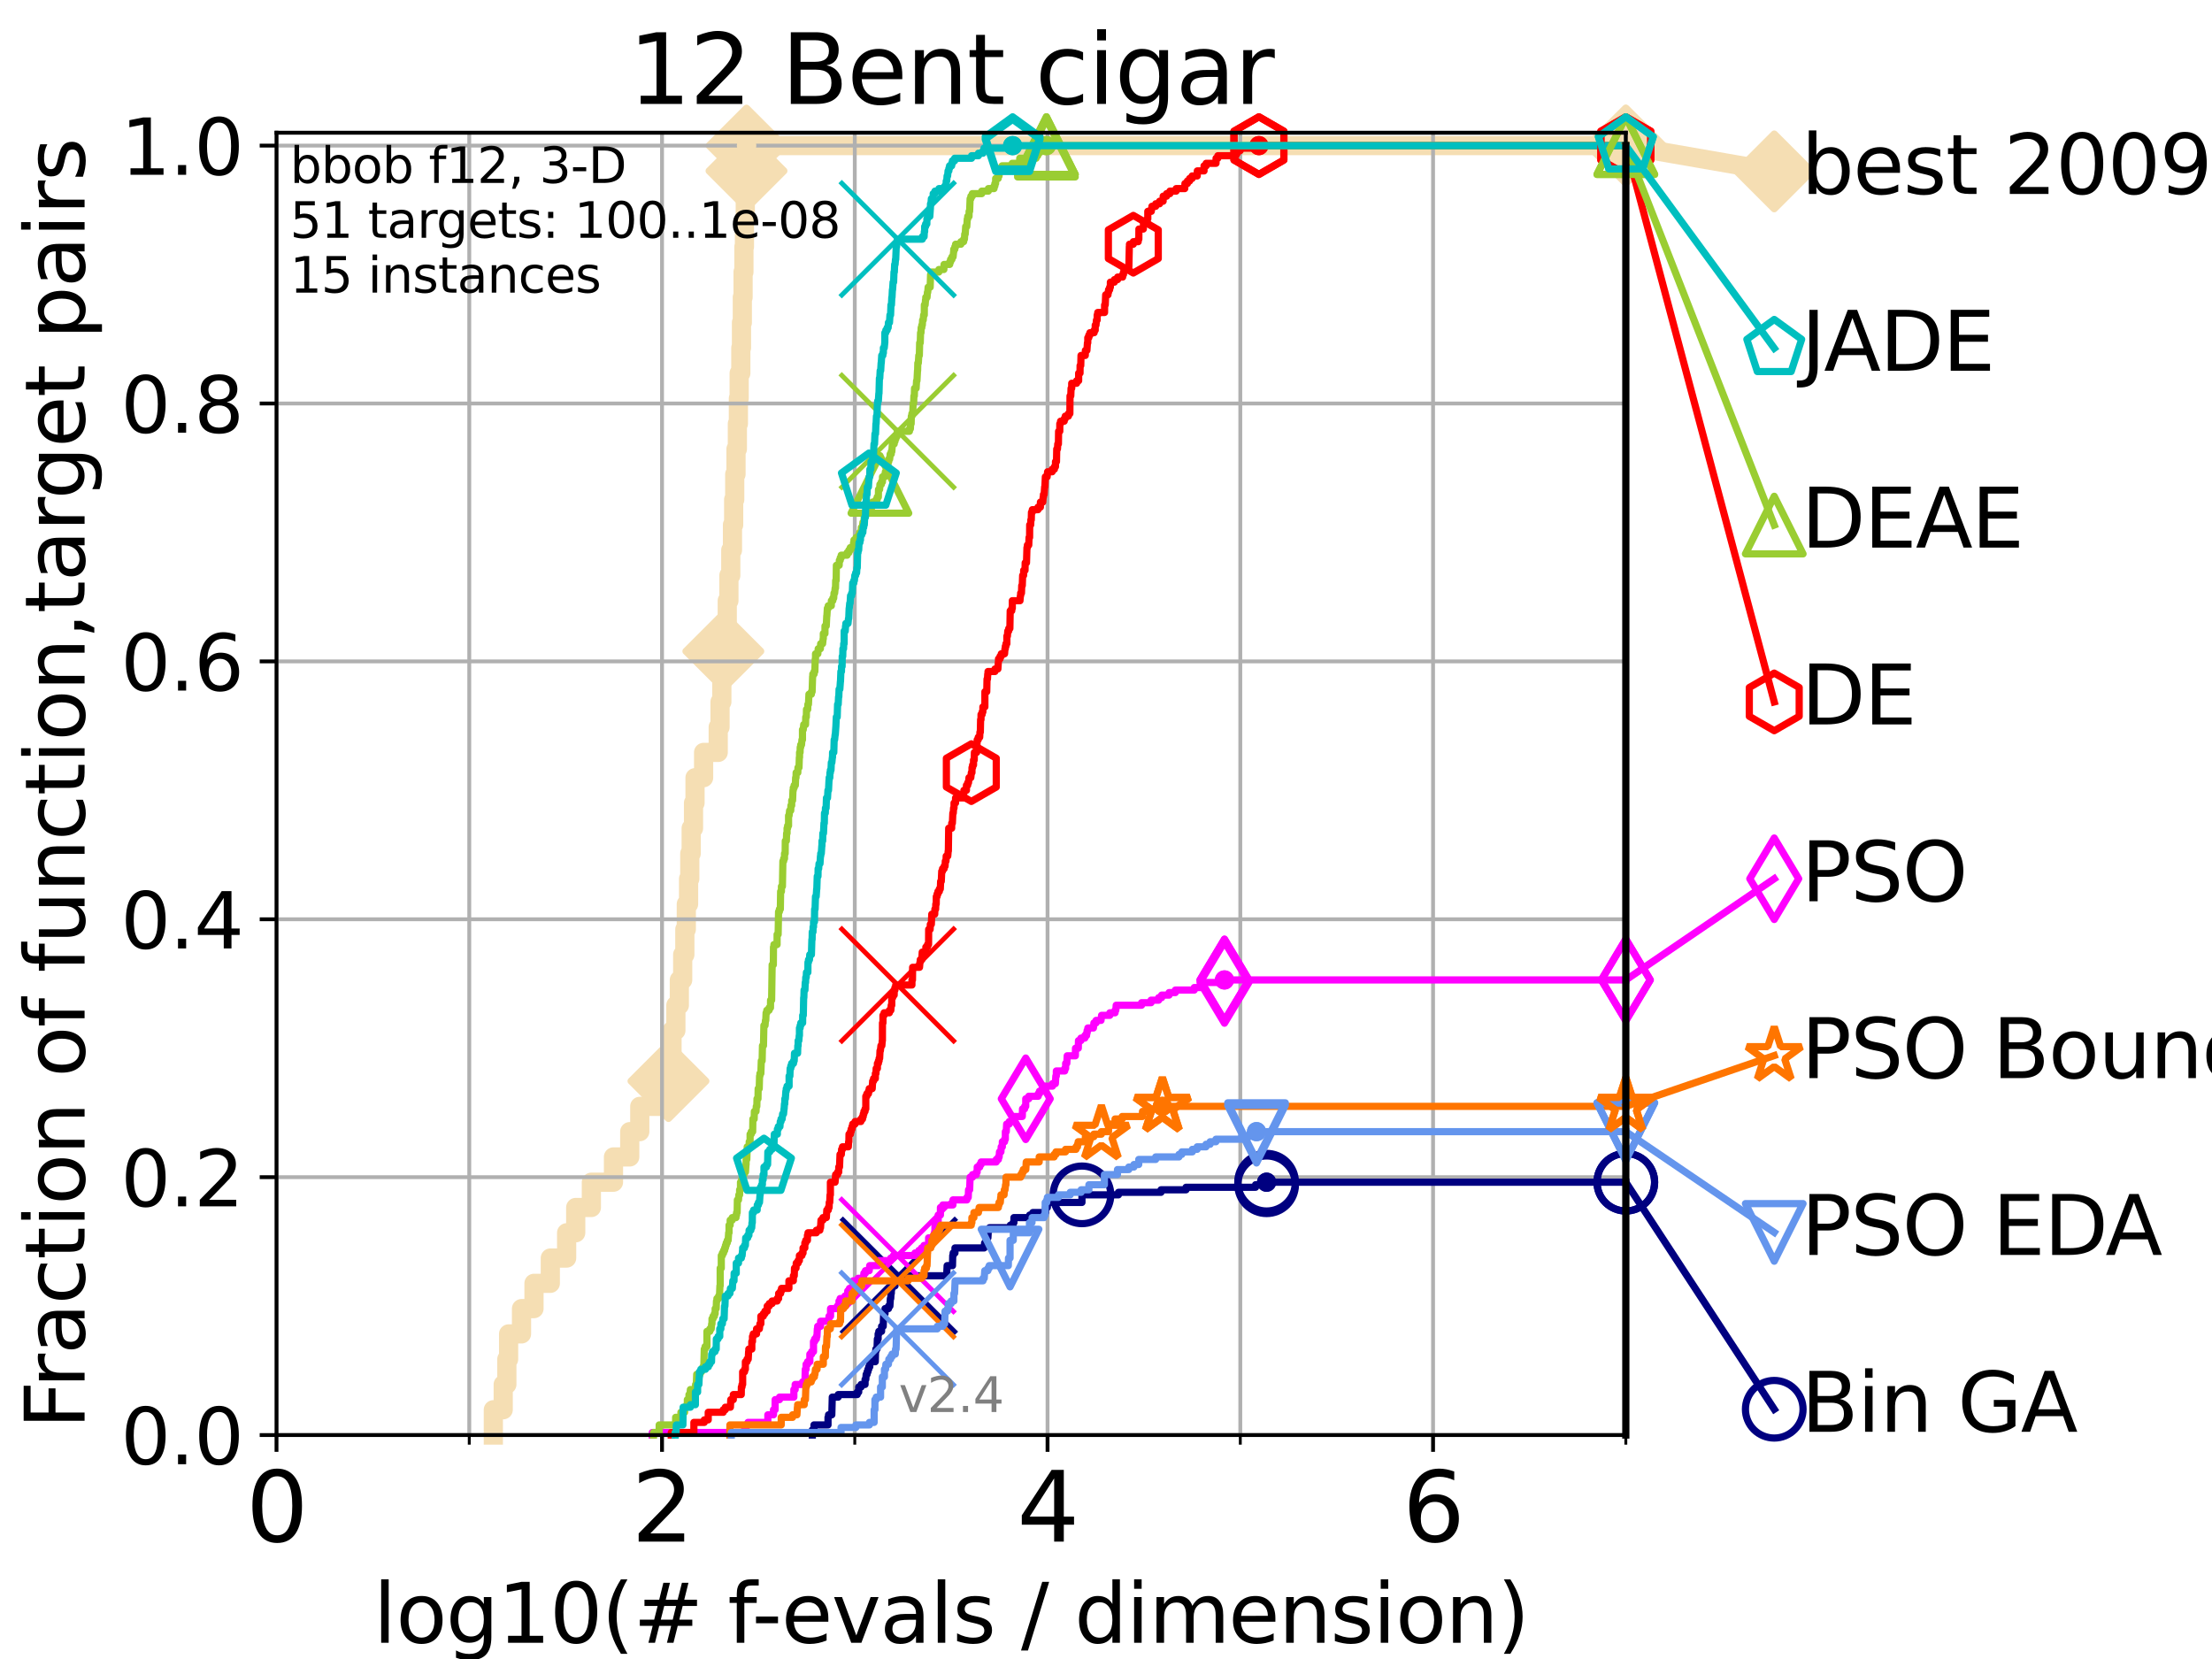 <?xml version="1.0" encoding="utf-8" standalone="no"?>
<!DOCTYPE svg PUBLIC "-//W3C//DTD SVG 1.1//EN"
  "http://www.w3.org/Graphics/SVG/1.1/DTD/svg11.dtd">
<svg height="345.6pt" version="1.1" viewBox="0 0 460.8 345.6" width="460.8pt" xmlns="http://www.w3.org/2000/svg" xmlns:xlink="http://www.w3.org/1999/xlink">
 <defs>
  <style type="text/css">*{stroke-linecap:butt;stroke-linejoin:round;}</style>
 </defs>
 <g id="figure_1">
  <g id="patch_1">
   <path d="M 0 345.6 
L 460.8 345.6 
L 460.8 0 
L 0 0 
z
" style="fill:#ffffff;"/>
  </g>
  <g id="axes_1">
   <g id="patch_2">
    <path d="M 57.6 298.944 
L 338.688 298.944 
L 338.688 27.648 
L 57.6 27.648 
z
" style="fill:#ffffff;"/>
   </g>
   <g id="line2d_1">
    <path d="M 102.772 298.944 
L 102.772 293.677 
L 104.826 293.677 
L 104.826 288.41 
L 105.585 288.41 
L 105.585 283.143 
L 105.952 283.143 
L 105.952 277.877 
L 108.64 277.877 
L 108.64 272.61 
L 111.239 272.61 
L 111.239 267.343 
L 114.641 267.343 
L 114.641 262.076 
L 118.04 262.076 
L 118.04 256.809 
L 119.932 256.809 
L 119.932 251.542 
L 123.193 251.542 
L 123.193 246.275 
L 127.799 246.275 
L 127.799 241.009 
L 131.185 241.009 
L 131.185 235.742 
L 133.277 235.742 
L 133.277 230.475 
L 138.256 230.475 
L 138.256 225.208 
L 139.253 225.208 
L 139.253 219.941 
L 139.991 219.941 
L 139.991 214.674 
L 140.797 214.674 
L 140.797 209.407 
L 141.521 209.407 
L 141.521 204.141 
L 142.216 204.141 
L 142.216 198.874 
L 142.664 198.874 
L 142.664 193.607 
L 142.971 193.607 
L 142.971 188.34 
L 143.443 188.34 
L 143.443 183.073 
L 143.695 183.073 
L 143.695 177.806 
L 143.985 177.806 
L 143.985 172.539 
L 144.471 172.539 
L 144.471 167.272 
L 144.787 167.272 
L 144.787 162.006 
L 146.573 162.006 
L 146.573 156.739 
L 149.617 156.739 
L 149.617 151.472 
L 149.999 151.472 
L 149.999 146.205 
L 150.373 146.205 
L 150.373 140.938 
L 150.683 140.938 
L 150.683 135.671 
L 150.988 135.671 
L 150.988 130.404 
L 151.502 130.404 
L 151.502 125.138 
L 151.845 125.138 
L 151.845 119.871 
L 152.233 119.871 
L 152.233 114.604 
L 152.587 114.604 
L 152.587 109.337 
L 152.836 109.337 
L 152.836 104.07 
L 153.057 104.07 
L 153.057 98.803 
L 153.323 98.803 
L 153.323 93.536 
L 153.609 93.536 
L 153.609 88.27 
L 153.82 88.27 
L 153.82 83.003 
L 153.983 83.003 
L 153.983 77.736 
L 154.327 77.736 
L 154.327 72.469 
L 154.462 72.469 
L 154.462 67.202 
L 154.641 67.202 
L 154.641 61.935 
L 154.796 61.935 
L 154.796 56.668 
L 154.972 56.668 
L 154.972 51.402 
L 155.081 51.402 
L 155.081 46.135 
L 155.254 46.135 
L 155.254 40.868 
L 155.383 40.868 
L 155.383 35.601 
L 155.51 35.601 
L 155.51 30.334 
L 338.688 30.334 
" style="fill:none;stroke:#f5deb3;stroke-linecap:square;stroke-width:4;"/>
   </g>
   <g id="line2d_2">
    <defs>
     <path d="M 0 7.778 
L 7.778 0 
L 0 -7.778 
L -7.778 0 
z
" id="m428f71253a" style="stroke:#f5deb3;stroke-linejoin:miter;stroke-width:1.5;"/>
    </defs>
    <g>
     <use style="fill:#f5deb3;stroke:#f5deb3;stroke-linejoin:miter;stroke-width:1.5;" x="139.253" xlink:href="#m428f71253a" y="225.208"/>
     <use style="fill:#f5deb3;stroke:#f5deb3;stroke-linejoin:miter;stroke-width:1.5;" x="150.683" xlink:href="#m428f71253a" y="135.671"/>
     <use style="fill:#f5deb3;stroke:#f5deb3;stroke-linejoin:miter;stroke-width:1.5;" x="155.51" xlink:href="#m428f71253a" y="35.601"/>
     <use style="fill:#f5deb3;stroke:#f5deb3;stroke-linejoin:miter;stroke-width:1.5;" x="155.51" xlink:href="#m428f71253a" y="30.334"/>
     <use style="fill:#f5deb3;stroke:#f5deb3;stroke-linejoin:miter;stroke-width:1.5;" x="338.688" xlink:href="#m428f71253a" y="30.334"/>
    </g>
   </g>
   <g id="line2d_3">
    <path style="fill:none;stroke:#f5deb3;stroke-linecap:square;stroke-width:4;"/>
    <g/>
   </g>
   <g id="line2d_4">
    <path d="M 338.688 30.334 
L 369.608 35.706 
" style="fill:none;stroke:#f5deb3;stroke-linecap:square;stroke-width:4;"/>
    <g>
     <use style="fill:#f5deb3;stroke:#f5deb3;stroke-linejoin:miter;stroke-width:1.5;" x="338.688" xlink:href="#m428f71253a" y="30.334"/>
     <use style="fill:#f5deb3;stroke:#f5deb3;stroke-linejoin:miter;stroke-width:1.5;" x="369.608" xlink:href="#m428f71253a" y="35.706"/>
    </g>
   </g>
   <g id="matplotlib.axis_1">
    <g id="xtick_1">
     <g id="line2d_5">
      <path clip-path="url(#p343b374571)" d="M 57.6 298.944 
L 57.6 27.648 
" style="fill:none;stroke:#b0b0b0;stroke-linecap:square;stroke-width:0.8;"/>
     </g>
     <g id="line2d_6">
      <defs>
       <path d="M 0 0 
L 0 3.5 
" id="m0225bb50a2" style="stroke:#000000;stroke-width:0.8;"/>
      </defs>
      <g>
       <use style="stroke:#000000;stroke-width:0.8;" x="57.6" xlink:href="#m0225bb50a2" y="298.944"/>
      </g>
     </g>
     <g id="text_1">
      <!-- 0 -->
      <g transform="translate(51.237 321.141)scale(0.2 -0.2)">
       <defs>
        <path d="M 2034 4250 
Q 1547 4250 1301 3770 
Q 1056 3291 1056 2328 
Q 1056 1369 1301 889 
Q 1547 409 2034 409 
Q 2525 409 2770 889 
Q 3016 1369 3016 2328 
Q 3016 3291 2770 3770 
Q 2525 4250 2034 4250 
z
M 2034 4750 
Q 2819 4750 3233 4129 
Q 3647 3509 3647 2328 
Q 3647 1150 3233 529 
Q 2819 -91 2034 -91 
Q 1250 -91 836 529 
Q 422 1150 422 2328 
Q 422 3509 836 4129 
Q 1250 4750 2034 4750 
z
" id="DejaVuSans-30" transform="scale(0.016)"/>
       </defs>
       <use xlink:href="#DejaVuSans-30"/>
      </g>
     </g>
    </g>
    <g id="xtick_2">
     <g id="line2d_7">
      <path clip-path="url(#p343b374571)" d="M 137.911 298.944 
L 137.911 27.648 
" style="fill:none;stroke:#b0b0b0;stroke-linecap:square;stroke-width:0.8;"/>
     </g>
     <g id="line2d_8">
      <g>
       <use style="stroke:#000000;stroke-width:0.8;" x="137.911" xlink:href="#m0225bb50a2" y="298.944"/>
      </g>
     </g>
     <g id="text_2">
      <!-- 2 -->
      <g transform="translate(131.548 321.141)scale(0.2 -0.2)">
       <defs>
        <path d="M 1228 531 
L 3431 531 
L 3431 0 
L 469 0 
L 469 531 
Q 828 903 1448 1529 
Q 2069 2156 2228 2338 
Q 2531 2678 2651 2914 
Q 2772 3150 2772 3378 
Q 2772 3750 2511 3984 
Q 2250 4219 1831 4219 
Q 1534 4219 1204 4116 
Q 875 4013 500 3803 
L 500 4441 
Q 881 4594 1212 4672 
Q 1544 4750 1819 4750 
Q 2544 4750 2975 4387 
Q 3406 4025 3406 3419 
Q 3406 3131 3298 2873 
Q 3191 2616 2906 2266 
Q 2828 2175 2409 1742 
Q 1991 1309 1228 531 
z
" id="DejaVuSans-32" transform="scale(0.016)"/>
       </defs>
       <use xlink:href="#DejaVuSans-32"/>
      </g>
     </g>
    </g>
    <g id="xtick_3">
     <g id="line2d_9">
      <path clip-path="url(#p343b374571)" d="M 218.222 298.944 
L 218.222 27.648 
" style="fill:none;stroke:#b0b0b0;stroke-linecap:square;stroke-width:0.8;"/>
     </g>
     <g id="line2d_10">
      <g>
       <use style="stroke:#000000;stroke-width:0.8;" x="218.222" xlink:href="#m0225bb50a2" y="298.944"/>
      </g>
     </g>
     <g id="text_3">
      <!-- 4 -->
      <g transform="translate(211.859 321.141)scale(0.2 -0.2)">
       <defs>
        <path d="M 2419 4116 
L 825 1625 
L 2419 1625 
L 2419 4116 
z
M 2253 4666 
L 3047 4666 
L 3047 1625 
L 3713 1625 
L 3713 1100 
L 3047 1100 
L 3047 0 
L 2419 0 
L 2419 1100 
L 313 1100 
L 313 1709 
L 2253 4666 
z
" id="DejaVuSans-34" transform="scale(0.016)"/>
       </defs>
       <use xlink:href="#DejaVuSans-34"/>
      </g>
     </g>
    </g>
    <g id="xtick_4">
     <g id="line2d_11">
      <path clip-path="url(#p343b374571)" d="M 298.533 298.944 
L 298.533 27.648 
" style="fill:none;stroke:#b0b0b0;stroke-linecap:square;stroke-width:0.8;"/>
     </g>
     <g id="line2d_12">
      <g>
       <use style="stroke:#000000;stroke-width:0.8;" x="298.533" xlink:href="#m0225bb50a2" y="298.944"/>
      </g>
     </g>
     <g id="text_4">
      <!-- 6 -->
      <g transform="translate(292.17 321.141)scale(0.2 -0.2)">
       <defs>
        <path d="M 2113 2584 
Q 1688 2584 1439 2293 
Q 1191 2003 1191 1497 
Q 1191 994 1439 701 
Q 1688 409 2113 409 
Q 2538 409 2786 701 
Q 3034 994 3034 1497 
Q 3034 2003 2786 2293 
Q 2538 2584 2113 2584 
z
M 3366 4563 
L 3366 3988 
Q 3128 4100 2886 4159 
Q 2644 4219 2406 4219 
Q 1781 4219 1451 3797 
Q 1122 3375 1075 2522 
Q 1259 2794 1537 2939 
Q 1816 3084 2150 3084 
Q 2853 3084 3261 2657 
Q 3669 2231 3669 1497 
Q 3669 778 3244 343 
Q 2819 -91 2113 -91 
Q 1303 -91 875 529 
Q 447 1150 447 2328 
Q 447 3434 972 4092 
Q 1497 4750 2381 4750 
Q 2619 4750 2861 4703 
Q 3103 4656 3366 4563 
z
" id="DejaVuSans-36" transform="scale(0.016)"/>
       </defs>
       <use xlink:href="#DejaVuSans-36"/>
      </g>
     </g>
    </g>
    <g id="xtick_5">
     <g id="line2d_13">
      <path clip-path="url(#p343b374571)" d="M 97.755 298.944 
L 97.755 27.648 
" style="fill:none;stroke:#b0b0b0;stroke-linecap:square;stroke-width:0.8;"/>
     </g>
     <g id="line2d_14">
      <defs>
       <path d="M 0 0 
L 0 2 
" id="m9825e8e7b6" style="stroke:#000000;stroke-width:0.6;"/>
      </defs>
      <g>
       <use style="stroke:#000000;stroke-width:0.6;" x="97.755" xlink:href="#m9825e8e7b6" y="298.944"/>
      </g>
     </g>
    </g>
    <g id="xtick_6">
     <g id="line2d_15">
      <path clip-path="url(#p343b374571)" d="M 178.066 298.944 
L 178.066 27.648 
" style="fill:none;stroke:#b0b0b0;stroke-linecap:square;stroke-width:0.8;"/>
     </g>
     <g id="line2d_16">
      <g>
       <use style="stroke:#000000;stroke-width:0.6;" x="178.066" xlink:href="#m9825e8e7b6" y="298.944"/>
      </g>
     </g>
    </g>
    <g id="xtick_7">
     <g id="line2d_17">
      <path clip-path="url(#p343b374571)" d="M 258.377 298.944 
L 258.377 27.648 
" style="fill:none;stroke:#b0b0b0;stroke-linecap:square;stroke-width:0.8;"/>
     </g>
     <g id="line2d_18">
      <g>
       <use style="stroke:#000000;stroke-width:0.6;" x="258.377" xlink:href="#m9825e8e7b6" y="298.944"/>
      </g>
     </g>
    </g>
    <g id="xtick_8">
     <g id="line2d_19">
      <path clip-path="url(#p343b374571)" d="M 338.688 298.944 
L 338.688 27.648 
" style="fill:none;stroke:#b0b0b0;stroke-linecap:square;stroke-width:0.8;"/>
     </g>
     <g id="line2d_20">
      <g>
       <use style="stroke:#000000;stroke-width:0.6;" x="338.688" xlink:href="#m9825e8e7b6" y="298.944"/>
      </g>
     </g>
    </g>
    <g id="text_5">
     <!-- log10(# f-evals / dimension) -->
     <g transform="translate(77.764 342.218)scale(0.17 -0.17)">
      <defs>
       <path d="M 603 4863 
L 1178 4863 
L 1178 0 
L 603 0 
L 603 4863 
z
" id="DejaVuSans-6c" transform="scale(0.016)"/>
       <path d="M 1959 3097 
Q 1497 3097 1228 2736 
Q 959 2375 959 1747 
Q 959 1119 1226 758 
Q 1494 397 1959 397 
Q 2419 397 2687 759 
Q 2956 1122 2956 1747 
Q 2956 2369 2687 2733 
Q 2419 3097 1959 3097 
z
M 1959 3584 
Q 2709 3584 3137 3096 
Q 3566 2609 3566 1747 
Q 3566 888 3137 398 
Q 2709 -91 1959 -91 
Q 1206 -91 779 398 
Q 353 888 353 1747 
Q 353 2609 779 3096 
Q 1206 3584 1959 3584 
z
" id="DejaVuSans-6f" transform="scale(0.016)"/>
       <path d="M 2906 1791 
Q 2906 2416 2648 2759 
Q 2391 3103 1925 3103 
Q 1463 3103 1205 2759 
Q 947 2416 947 1791 
Q 947 1169 1205 825 
Q 1463 481 1925 481 
Q 2391 481 2648 825 
Q 2906 1169 2906 1791 
z
M 3481 434 
Q 3481 -459 3084 -895 
Q 2688 -1331 1869 -1331 
Q 1566 -1331 1297 -1286 
Q 1028 -1241 775 -1147 
L 775 -588 
Q 1028 -725 1275 -790 
Q 1522 -856 1778 -856 
Q 2344 -856 2625 -561 
Q 2906 -266 2906 331 
L 2906 616 
Q 2728 306 2450 153 
Q 2172 0 1784 0 
Q 1141 0 747 490 
Q 353 981 353 1791 
Q 353 2603 747 3093 
Q 1141 3584 1784 3584 
Q 2172 3584 2450 3431 
Q 2728 3278 2906 2969 
L 2906 3500 
L 3481 3500 
L 3481 434 
z
" id="DejaVuSans-67" transform="scale(0.016)"/>
       <path d="M 794 531 
L 1825 531 
L 1825 4091 
L 703 3866 
L 703 4441 
L 1819 4666 
L 2450 4666 
L 2450 531 
L 3481 531 
L 3481 0 
L 794 0 
L 794 531 
z
" id="DejaVuSans-31" transform="scale(0.016)"/>
       <path d="M 1984 4856 
Q 1566 4138 1362 3434 
Q 1159 2731 1159 2009 
Q 1159 1288 1364 580 
Q 1569 -128 1984 -844 
L 1484 -844 
Q 1016 -109 783 600 
Q 550 1309 550 2009 
Q 550 2706 781 3412 
Q 1013 4119 1484 4856 
L 1984 4856 
z
" id="DejaVuSans-28" transform="scale(0.016)"/>
       <path d="M 3272 2816 
L 2363 2816 
L 2100 1772 
L 3016 1772 
L 3272 2816 
z
M 2803 4594 
L 2478 3297 
L 3391 3297 
L 3719 4594 
L 4219 4594 
L 3897 3297 
L 4872 3297 
L 4872 2816 
L 3775 2816 
L 3519 1772 
L 4513 1772 
L 4513 1294 
L 3397 1294 
L 3072 0 
L 2572 0 
L 2894 1294 
L 1978 1294 
L 1656 0 
L 1153 0 
L 1478 1294 
L 494 1294 
L 494 1772 
L 1594 1772 
L 1856 2816 
L 850 2816 
L 850 3297 
L 1978 3297 
L 2297 4594 
L 2803 4594 
z
" id="DejaVuSans-23" transform="scale(0.016)"/>
       <path id="DejaVuSans-20" transform="scale(0.016)"/>
       <path d="M 2375 4863 
L 2375 4384 
L 1825 4384 
Q 1516 4384 1395 4259 
Q 1275 4134 1275 3809 
L 1275 3500 
L 2222 3500 
L 2222 3053 
L 1275 3053 
L 1275 0 
L 697 0 
L 697 3053 
L 147 3053 
L 147 3500 
L 697 3500 
L 697 3744 
Q 697 4328 969 4595 
Q 1241 4863 1831 4863 
L 2375 4863 
z
" id="DejaVuSans-66" transform="scale(0.016)"/>
       <path d="M 313 2009 
L 1997 2009 
L 1997 1497 
L 313 1497 
L 313 2009 
z
" id="DejaVuSans-2d" transform="scale(0.016)"/>
       <path d="M 3597 1894 
L 3597 1613 
L 953 1613 
Q 991 1019 1311 708 
Q 1631 397 2203 397 
Q 2534 397 2845 478 
Q 3156 559 3463 722 
L 3463 178 
Q 3153 47 2828 -22 
Q 2503 -91 2169 -91 
Q 1331 -91 842 396 
Q 353 884 353 1716 
Q 353 2575 817 3079 
Q 1281 3584 2069 3584 
Q 2775 3584 3186 3129 
Q 3597 2675 3597 1894 
z
M 3022 2063 
Q 3016 2534 2758 2815 
Q 2500 3097 2075 3097 
Q 1594 3097 1305 2825 
Q 1016 2553 972 2059 
L 3022 2063 
z
" id="DejaVuSans-65" transform="scale(0.016)"/>
       <path d="M 191 3500 
L 800 3500 
L 1894 563 
L 2988 3500 
L 3597 3500 
L 2284 0 
L 1503 0 
L 191 3500 
z
" id="DejaVuSans-76" transform="scale(0.016)"/>
       <path d="M 2194 1759 
Q 1497 1759 1228 1600 
Q 959 1441 959 1056 
Q 959 750 1161 570 
Q 1363 391 1709 391 
Q 2188 391 2477 730 
Q 2766 1069 2766 1631 
L 2766 1759 
L 2194 1759 
z
M 3341 1997 
L 3341 0 
L 2766 0 
L 2766 531 
Q 2569 213 2275 61 
Q 1981 -91 1556 -91 
Q 1019 -91 701 211 
Q 384 513 384 1019 
Q 384 1609 779 1909 
Q 1175 2209 1959 2209 
L 2766 2209 
L 2766 2266 
Q 2766 2663 2505 2880 
Q 2244 3097 1772 3097 
Q 1472 3097 1187 3025 
Q 903 2953 641 2809 
L 641 3341 
Q 956 3463 1253 3523 
Q 1550 3584 1831 3584 
Q 2591 3584 2966 3190 
Q 3341 2797 3341 1997 
z
" id="DejaVuSans-61" transform="scale(0.016)"/>
       <path d="M 2834 3397 
L 2834 2853 
Q 2591 2978 2328 3040 
Q 2066 3103 1784 3103 
Q 1356 3103 1142 2972 
Q 928 2841 928 2578 
Q 928 2378 1081 2264 
Q 1234 2150 1697 2047 
L 1894 2003 
Q 2506 1872 2764 1633 
Q 3022 1394 3022 966 
Q 3022 478 2636 193 
Q 2250 -91 1575 -91 
Q 1294 -91 989 -36 
Q 684 19 347 128 
L 347 722 
Q 666 556 975 473 
Q 1284 391 1588 391 
Q 1994 391 2212 530 
Q 2431 669 2431 922 
Q 2431 1156 2273 1281 
Q 2116 1406 1581 1522 
L 1381 1569 
Q 847 1681 609 1914 
Q 372 2147 372 2553 
Q 372 3047 722 3315 
Q 1072 3584 1716 3584 
Q 2034 3584 2315 3537 
Q 2597 3491 2834 3397 
z
" id="DejaVuSans-73" transform="scale(0.016)"/>
       <path d="M 1625 4666 
L 2156 4666 
L 531 -594 
L 0 -594 
L 1625 4666 
z
" id="DejaVuSans-2f" transform="scale(0.016)"/>
       <path d="M 2906 2969 
L 2906 4863 
L 3481 4863 
L 3481 0 
L 2906 0 
L 2906 525 
Q 2725 213 2448 61 
Q 2172 -91 1784 -91 
Q 1150 -91 751 415 
Q 353 922 353 1747 
Q 353 2572 751 3078 
Q 1150 3584 1784 3584 
Q 2172 3584 2448 3432 
Q 2725 3281 2906 2969 
z
M 947 1747 
Q 947 1113 1208 752 
Q 1469 391 1925 391 
Q 2381 391 2643 752 
Q 2906 1113 2906 1747 
Q 2906 2381 2643 2742 
Q 2381 3103 1925 3103 
Q 1469 3103 1208 2742 
Q 947 2381 947 1747 
z
" id="DejaVuSans-64" transform="scale(0.016)"/>
       <path d="M 603 3500 
L 1178 3500 
L 1178 0 
L 603 0 
L 603 3500 
z
M 603 4863 
L 1178 4863 
L 1178 4134 
L 603 4134 
L 603 4863 
z
" id="DejaVuSans-69" transform="scale(0.016)"/>
       <path d="M 3328 2828 
Q 3544 3216 3844 3400 
Q 4144 3584 4550 3584 
Q 5097 3584 5394 3201 
Q 5691 2819 5691 2113 
L 5691 0 
L 5113 0 
L 5113 2094 
Q 5113 2597 4934 2840 
Q 4756 3084 4391 3084 
Q 3944 3084 3684 2787 
Q 3425 2491 3425 1978 
L 3425 0 
L 2847 0 
L 2847 2094 
Q 2847 2600 2669 2842 
Q 2491 3084 2119 3084 
Q 1678 3084 1418 2786 
Q 1159 2488 1159 1978 
L 1159 0 
L 581 0 
L 581 3500 
L 1159 3500 
L 1159 2956 
Q 1356 3278 1631 3431 
Q 1906 3584 2284 3584 
Q 2666 3584 2933 3390 
Q 3200 3197 3328 2828 
z
" id="DejaVuSans-6d" transform="scale(0.016)"/>
       <path d="M 3513 2113 
L 3513 0 
L 2938 0 
L 2938 2094 
Q 2938 2591 2744 2837 
Q 2550 3084 2163 3084 
Q 1697 3084 1428 2787 
Q 1159 2491 1159 1978 
L 1159 0 
L 581 0 
L 581 3500 
L 1159 3500 
L 1159 2956 
Q 1366 3272 1645 3428 
Q 1925 3584 2291 3584 
Q 2894 3584 3203 3211 
Q 3513 2838 3513 2113 
z
" id="DejaVuSans-6e" transform="scale(0.016)"/>
       <path d="M 513 4856 
L 1013 4856 
Q 1481 4119 1714 3412 
Q 1947 2706 1947 2009 
Q 1947 1309 1714 600 
Q 1481 -109 1013 -844 
L 513 -844 
Q 928 -128 1133 580 
Q 1338 1288 1338 2009 
Q 1338 2731 1133 3434 
Q 928 4138 513 4856 
z
" id="DejaVuSans-29" transform="scale(0.016)"/>
      </defs>
      <use xlink:href="#DejaVuSans-6c"/>
      <use x="27.783" xlink:href="#DejaVuSans-6f"/>
      <use x="88.965" xlink:href="#DejaVuSans-67"/>
      <use x="152.441" xlink:href="#DejaVuSans-31"/>
      <use x="216.064" xlink:href="#DejaVuSans-30"/>
      <use x="279.688" xlink:href="#DejaVuSans-28"/>
      <use x="318.701" xlink:href="#DejaVuSans-23"/>
      <use x="402.49" xlink:href="#DejaVuSans-20"/>
      <use x="434.277" xlink:href="#DejaVuSans-66"/>
      <use x="463.982" xlink:href="#DejaVuSans-2d"/>
      <use x="500.066" xlink:href="#DejaVuSans-65"/>
      <use x="561.59" xlink:href="#DejaVuSans-76"/>
      <use x="620.77" xlink:href="#DejaVuSans-61"/>
      <use x="682.049" xlink:href="#DejaVuSans-6c"/>
      <use x="709.832" xlink:href="#DejaVuSans-73"/>
      <use x="761.932" xlink:href="#DejaVuSans-20"/>
      <use x="793.719" xlink:href="#DejaVuSans-2f"/>
      <use x="827.41" xlink:href="#DejaVuSans-20"/>
      <use x="859.197" xlink:href="#DejaVuSans-64"/>
      <use x="922.674" xlink:href="#DejaVuSans-69"/>
      <use x="950.457" xlink:href="#DejaVuSans-6d"/>
      <use x="1047.869" xlink:href="#DejaVuSans-65"/>
      <use x="1109.393" xlink:href="#DejaVuSans-6e"/>
      <use x="1172.771" xlink:href="#DejaVuSans-73"/>
      <use x="1224.871" xlink:href="#DejaVuSans-69"/>
      <use x="1252.654" xlink:href="#DejaVuSans-6f"/>
      <use x="1313.836" xlink:href="#DejaVuSans-6e"/>
      <use x="1377.215" xlink:href="#DejaVuSans-29"/>
     </g>
    </g>
   </g>
   <g id="matplotlib.axis_2">
    <g id="ytick_1">
     <g id="line2d_21">
      <path clip-path="url(#p343b374571)" d="M 57.6 298.944 
L 338.688 298.944 
" style="fill:none;stroke:#b0b0b0;stroke-linecap:square;stroke-width:0.8;"/>
     </g>
     <g id="line2d_22">
      <defs>
       <path d="M 0 0 
L -3.5 0 
" id="m955bd301c6" style="stroke:#000000;stroke-width:0.8;"/>
      </defs>
      <g>
       <use style="stroke:#000000;stroke-width:0.8;" x="57.6" xlink:href="#m955bd301c6" y="298.944"/>
      </g>
     </g>
     <g id="text_6">
      <!-- 0.0 -->
      <g transform="translate(25.155 305.023)scale(0.16 -0.16)">
       <defs>
        <path d="M 684 794 
L 1344 794 
L 1344 0 
L 684 0 
L 684 794 
z
" id="DejaVuSans-2e" transform="scale(0.016)"/>
       </defs>
       <use xlink:href="#DejaVuSans-30"/>
       <use x="63.623" xlink:href="#DejaVuSans-2e"/>
       <use x="95.41" xlink:href="#DejaVuSans-30"/>
      </g>
     </g>
    </g>
    <g id="ytick_2">
     <g id="line2d_23">
      <path clip-path="url(#p343b374571)" d="M 57.6 245.222 
L 338.688 245.222 
" style="fill:none;stroke:#b0b0b0;stroke-linecap:square;stroke-width:0.8;"/>
     </g>
     <g id="line2d_24">
      <g>
       <use style="stroke:#000000;stroke-width:0.8;" x="57.6" xlink:href="#m955bd301c6" y="245.222"/>
      </g>
     </g>
     <g id="text_7">
      <!-- 0.2 -->
      <g transform="translate(25.155 251.301)scale(0.16 -0.16)">
       <use xlink:href="#DejaVuSans-30"/>
       <use x="63.623" xlink:href="#DejaVuSans-2e"/>
       <use x="95.41" xlink:href="#DejaVuSans-32"/>
      </g>
     </g>
    </g>
    <g id="ytick_3">
     <g id="line2d_25">
      <path clip-path="url(#p343b374571)" d="M 57.6 191.5 
L 338.688 191.5 
" style="fill:none;stroke:#b0b0b0;stroke-linecap:square;stroke-width:0.8;"/>
     </g>
     <g id="line2d_26">
      <g>
       <use style="stroke:#000000;stroke-width:0.8;" x="57.6" xlink:href="#m955bd301c6" y="191.5"/>
      </g>
     </g>
     <g id="text_8">
      <!-- 0.4 -->
      <g transform="translate(25.155 197.579)scale(0.16 -0.16)">
       <use xlink:href="#DejaVuSans-30"/>
       <use x="63.623" xlink:href="#DejaVuSans-2e"/>
       <use x="95.41" xlink:href="#DejaVuSans-34"/>
      </g>
     </g>
    </g>
    <g id="ytick_4">
     <g id="line2d_27">
      <path clip-path="url(#p343b374571)" d="M 57.6 137.778 
L 338.688 137.778 
" style="fill:none;stroke:#b0b0b0;stroke-linecap:square;stroke-width:0.8;"/>
     </g>
     <g id="line2d_28">
      <g>
       <use style="stroke:#000000;stroke-width:0.8;" x="57.6" xlink:href="#m955bd301c6" y="137.778"/>
      </g>
     </g>
     <g id="text_9">
      <!-- 0.6 -->
      <g transform="translate(25.155 143.857)scale(0.16 -0.16)">
       <use xlink:href="#DejaVuSans-30"/>
       <use x="63.623" xlink:href="#DejaVuSans-2e"/>
       <use x="95.41" xlink:href="#DejaVuSans-36"/>
      </g>
     </g>
    </g>
    <g id="ytick_5">
     <g id="line2d_29">
      <path clip-path="url(#p343b374571)" d="M 57.6 84.056 
L 338.688 84.056 
" style="fill:none;stroke:#b0b0b0;stroke-linecap:square;stroke-width:0.8;"/>
     </g>
     <g id="line2d_30">
      <g>
       <use style="stroke:#000000;stroke-width:0.8;" x="57.6" xlink:href="#m955bd301c6" y="84.056"/>
      </g>
     </g>
     <g id="text_10">
      <!-- 0.8 -->
      <g transform="translate(25.155 90.135)scale(0.16 -0.16)">
       <defs>
        <path d="M 2034 2216 
Q 1584 2216 1326 1975 
Q 1069 1734 1069 1313 
Q 1069 891 1326 650 
Q 1584 409 2034 409 
Q 2484 409 2743 651 
Q 3003 894 3003 1313 
Q 3003 1734 2745 1975 
Q 2488 2216 2034 2216 
z
M 1403 2484 
Q 997 2584 770 2862 
Q 544 3141 544 3541 
Q 544 4100 942 4425 
Q 1341 4750 2034 4750 
Q 2731 4750 3128 4425 
Q 3525 4100 3525 3541 
Q 3525 3141 3298 2862 
Q 3072 2584 2669 2484 
Q 3125 2378 3379 2068 
Q 3634 1759 3634 1313 
Q 3634 634 3220 271 
Q 2806 -91 2034 -91 
Q 1263 -91 848 271 
Q 434 634 434 1313 
Q 434 1759 690 2068 
Q 947 2378 1403 2484 
z
M 1172 3481 
Q 1172 3119 1398 2916 
Q 1625 2713 2034 2713 
Q 2441 2713 2670 2916 
Q 2900 3119 2900 3481 
Q 2900 3844 2670 4047 
Q 2441 4250 2034 4250 
Q 1625 4250 1398 4047 
Q 1172 3844 1172 3481 
z
" id="DejaVuSans-38" transform="scale(0.016)"/>
       </defs>
       <use xlink:href="#DejaVuSans-30"/>
       <use x="63.623" xlink:href="#DejaVuSans-2e"/>
       <use x="95.41" xlink:href="#DejaVuSans-38"/>
      </g>
     </g>
    </g>
    <g id="ytick_6">
     <g id="line2d_31">
      <path clip-path="url(#p343b374571)" d="M 57.6 30.334 
L 338.688 30.334 
" style="fill:none;stroke:#b0b0b0;stroke-linecap:square;stroke-width:0.8;"/>
     </g>
     <g id="line2d_32">
      <g>
       <use style="stroke:#000000;stroke-width:0.8;" x="57.6" xlink:href="#m955bd301c6" y="30.334"/>
      </g>
     </g>
     <g id="text_11">
      <!-- 1.0 -->
      <g transform="translate(25.155 36.413)scale(0.16 -0.16)">
       <use xlink:href="#DejaVuSans-31"/>
       <use x="63.623" xlink:href="#DejaVuSans-2e"/>
       <use x="95.41" xlink:href="#DejaVuSans-30"/>
      </g>
     </g>
    </g>
    <g id="text_12">
     <!-- Fraction of function,target pairs -->
     <g transform="translate(17.62 297.681)rotate(-90)scale(0.17 -0.17)">
      <defs>
       <path d="M 628 4666 
L 3309 4666 
L 3309 4134 
L 1259 4134 
L 1259 2759 
L 3109 2759 
L 3109 2228 
L 1259 2228 
L 1259 0 
L 628 0 
L 628 4666 
z
" id="DejaVuSans-46" transform="scale(0.016)"/>
       <path d="M 2631 2963 
Q 2534 3019 2420 3045 
Q 2306 3072 2169 3072 
Q 1681 3072 1420 2755 
Q 1159 2438 1159 1844 
L 1159 0 
L 581 0 
L 581 3500 
L 1159 3500 
L 1159 2956 
Q 1341 3275 1631 3429 
Q 1922 3584 2338 3584 
Q 2397 3584 2469 3576 
Q 2541 3569 2628 3553 
L 2631 2963 
z
" id="DejaVuSans-72" transform="scale(0.016)"/>
       <path d="M 3122 3366 
L 3122 2828 
Q 2878 2963 2633 3030 
Q 2388 3097 2138 3097 
Q 1578 3097 1268 2742 
Q 959 2388 959 1747 
Q 959 1106 1268 751 
Q 1578 397 2138 397 
Q 2388 397 2633 464 
Q 2878 531 3122 666 
L 3122 134 
Q 2881 22 2623 -34 
Q 2366 -91 2075 -91 
Q 1284 -91 818 406 
Q 353 903 353 1747 
Q 353 2603 823 3093 
Q 1294 3584 2113 3584 
Q 2378 3584 2631 3529 
Q 2884 3475 3122 3366 
z
" id="DejaVuSans-63" transform="scale(0.016)"/>
       <path d="M 1172 4494 
L 1172 3500 
L 2356 3500 
L 2356 3053 
L 1172 3053 
L 1172 1153 
Q 1172 725 1289 603 
Q 1406 481 1766 481 
L 2356 481 
L 2356 0 
L 1766 0 
Q 1100 0 847 248 
Q 594 497 594 1153 
L 594 3053 
L 172 3053 
L 172 3500 
L 594 3500 
L 594 4494 
L 1172 4494 
z
" id="DejaVuSans-74" transform="scale(0.016)"/>
       <path d="M 544 1381 
L 544 3500 
L 1119 3500 
L 1119 1403 
Q 1119 906 1312 657 
Q 1506 409 1894 409 
Q 2359 409 2629 706 
Q 2900 1003 2900 1516 
L 2900 3500 
L 3475 3500 
L 3475 0 
L 2900 0 
L 2900 538 
Q 2691 219 2414 64 
Q 2138 -91 1772 -91 
Q 1169 -91 856 284 
Q 544 659 544 1381 
z
M 1991 3584 
L 1991 3584 
z
" id="DejaVuSans-75" transform="scale(0.016)"/>
       <path d="M 750 794 
L 1409 794 
L 1409 256 
L 897 -744 
L 494 -744 
L 750 256 
L 750 794 
z
" id="DejaVuSans-2c" transform="scale(0.016)"/>
       <path d="M 1159 525 
L 1159 -1331 
L 581 -1331 
L 581 3500 
L 1159 3500 
L 1159 2969 
Q 1341 3281 1617 3432 
Q 1894 3584 2278 3584 
Q 2916 3584 3314 3078 
Q 3713 2572 3713 1747 
Q 3713 922 3314 415 
Q 2916 -91 2278 -91 
Q 1894 -91 1617 61 
Q 1341 213 1159 525 
z
M 3116 1747 
Q 3116 2381 2855 2742 
Q 2594 3103 2138 3103 
Q 1681 3103 1420 2742 
Q 1159 2381 1159 1747 
Q 1159 1113 1420 752 
Q 1681 391 2138 391 
Q 2594 391 2855 752 
Q 3116 1113 3116 1747 
z
" id="DejaVuSans-70" transform="scale(0.016)"/>
      </defs>
      <use xlink:href="#DejaVuSans-46"/>
      <use x="50.27" xlink:href="#DejaVuSans-72"/>
      <use x="91.383" xlink:href="#DejaVuSans-61"/>
      <use x="152.662" xlink:href="#DejaVuSans-63"/>
      <use x="207.643" xlink:href="#DejaVuSans-74"/>
      <use x="246.852" xlink:href="#DejaVuSans-69"/>
      <use x="274.635" xlink:href="#DejaVuSans-6f"/>
      <use x="335.816" xlink:href="#DejaVuSans-6e"/>
      <use x="399.195" xlink:href="#DejaVuSans-20"/>
      <use x="430.982" xlink:href="#DejaVuSans-6f"/>
      <use x="492.164" xlink:href="#DejaVuSans-66"/>
      <use x="527.369" xlink:href="#DejaVuSans-20"/>
      <use x="559.156" xlink:href="#DejaVuSans-66"/>
      <use x="594.361" xlink:href="#DejaVuSans-75"/>
      <use x="657.74" xlink:href="#DejaVuSans-6e"/>
      <use x="721.119" xlink:href="#DejaVuSans-63"/>
      <use x="776.1" xlink:href="#DejaVuSans-74"/>
      <use x="815.309" xlink:href="#DejaVuSans-69"/>
      <use x="843.092" xlink:href="#DejaVuSans-6f"/>
      <use x="904.273" xlink:href="#DejaVuSans-6e"/>
      <use x="967.652" xlink:href="#DejaVuSans-2c"/>
      <use x="999.439" xlink:href="#DejaVuSans-74"/>
      <use x="1038.648" xlink:href="#DejaVuSans-61"/>
      <use x="1099.928" xlink:href="#DejaVuSans-72"/>
      <use x="1139.291" xlink:href="#DejaVuSans-67"/>
      <use x="1202.768" xlink:href="#DejaVuSans-65"/>
      <use x="1264.291" xlink:href="#DejaVuSans-74"/>
      <use x="1303.5" xlink:href="#DejaVuSans-20"/>
      <use x="1335.287" xlink:href="#DejaVuSans-70"/>
      <use x="1398.764" xlink:href="#DejaVuSans-61"/>
      <use x="1460.043" xlink:href="#DejaVuSans-69"/>
      <use x="1487.826" xlink:href="#DejaVuSans-72"/>
      <use x="1528.939" xlink:href="#DejaVuSans-73"/>
     </g>
    </g>
   </g>
   <g id="line2d_33">
    <defs>
     <path d="M 0 1.5 
C 0.398 1.5 0.779 1.342 1.061 1.061 
C 1.342 0.779 1.5 0.398 1.5 0 
C 1.5 -0.398 1.342 -0.779 1.061 -1.061 
C 0.779 -1.342 0.398 -1.5 0 -1.5 
C -0.398 -1.5 -0.779 -1.342 -1.061 -1.061 
C -1.342 -0.779 -1.5 -0.398 -1.5 0 
C -1.5 0.398 -1.342 0.779 -1.061 1.061 
C -0.779 1.342 -0.398 1.5 0 1.5 
z
" id="m0f37391def" style="stroke:#f5deb3;"/>
    </defs>
    <g>
     <use style="fill:#f5deb3;stroke:#f5deb3;" x="155.51" xlink:href="#m0f37391def" y="30.334"/>
     <use style="fill:#f5deb3;stroke:#f5deb3;" x="155.51" xlink:href="#m0f37391def" y="30.334"/>
    </g>
   </g>
   <g id="line2d_34">
    <defs>
     <path d="M 0 1.5 
C 0.398 1.5 0.779 1.342 1.061 1.061 
C 1.342 0.779 1.5 0.398 1.5 0 
C 1.5 -0.398 1.342 -0.779 1.061 -1.061 
C 0.779 -1.342 0.398 -1.5 0 -1.5 
C -0.398 -1.5 -0.779 -1.342 -1.061 -1.061 
C -1.342 -0.779 -1.5 -0.398 -1.5 0 
C -1.5 0.398 -1.342 0.779 -1.061 1.061 
C -0.779 1.342 -0.398 1.5 0 1.5 
z
" id="m02f3d56867" style="stroke:#000080;"/>
    </defs>
    <g>
     <use style="fill:#000080;stroke:#000080;" x="263.856" xlink:href="#m02f3d56867" y="246.275"/>
     <use style="fill:#000080;stroke:#000080;" x="263.856" xlink:href="#m02f3d56867" y="246.275"/>
    </g>
   </g>
   <g id="line2d_35">
    <path d="M 169.216 298.944 
L 169.216 297.891 
L 169.57 297.891 
L 169.57 296.837 
L 172.49 296.837 
L 172.49 295.257 
L 172.602 295.257 
L 172.602 294.731 
L 173.28 294.731 
L 173.379 291.044 
L 174.613 291.044 
L 174.613 290.517 
L 178.576 290.517 
L 178.576 289.99 
L 178.884 289.99 
L 178.884 288.937 
L 179.381 288.937 
L 179.381 288.41 
L 180.208 288.41 
L 180.208 287.357 
L 180.362 287.357 
L 180.438 286.304 
L 180.63 286.304 
L 180.63 285.777 
L 180.804 285.777 
L 180.804 285.25 
L 180.972 285.25 
L 180.972 284.723 
L 181.192 284.723 
L 181.192 283.67 
L 182.335 283.67 
L 182.39 281.563 
L 182.453 281.563 
L 182.453 281.037 
L 182.7 281.037 
L 182.771 278.93 
L 182.93 278.93 
L 182.93 277.877 
L 183.07 277.877 
L 183.07 277.35 
L 183.649 277.35 
L 183.649 276.296 
L 183.988 276.296 
L 184.079 273.663 
L 184.369 273.663 
L 184.369 272.61 
L 185.095 272.61 
L 185.095 272.083 
L 185.38 272.083 
L 185.479 270.503 
L 185.555 270.503 
L 185.615 269.45 
L 185.672 269.45 
L 185.709 268.396 
L 185.862 268.396 
L 185.862 267.87 
L 186.447 267.87 
L 186.454 265.763 
L 197.204 265.763 
L 197.305 263.656 
L 198.422 263.656 
L 198.468 261.549 
L 198.56 261.549 
L 198.56 261.023 
L 198.935 261.023 
L 198.935 259.969 
L 205.011 259.969 
L 205.115 258.916 
L 205.481 258.916 
L 205.481 257.862 
L 205.799 257.862 
L 205.89 256.282 
L 206.137 256.282 
L 206.137 255.756 
L 210.461 255.756 
L 210.461 255.229 
L 211.044 255.229 
L 211.044 254.702 
L 211.219 254.702 
L 211.219 253.649 
L 214.487 253.649 
L 214.487 253.122 
L 215.15 253.122 
L 215.15 252.596 
L 217.806 252.596 
L 217.806 251.542 
L 218.184 251.542 
L 218.239 250.489 
L 225.392 250.489 
L 225.392 248.909 
L 232.994 248.909 
L 232.994 248.382 
L 241.855 248.382 
L 241.855 247.855 
L 247.077 247.855 
L 247.077 247.329 
L 261.555 247.329 
L 261.555 246.802 
L 263.856 246.802 
L 263.856 246.275 
L 338.688 246.275 
L 338.688 246.275 
" style="fill:none;stroke:#000080;stroke-linecap:square;stroke-width:1.5;"/>
   </g>
   <g id="line2d_36">
    <defs>
     <path d="M 0 6 
C 1.591 6 3.117 5.368 4.243 4.243 
C 5.368 3.117 6 1.591 6 0 
C 6 -1.591 5.368 -3.117 4.243 -4.243 
C 3.117 -5.368 1.591 -6 0 -6 
C -1.591 -6 -3.117 -5.368 -4.243 -4.243 
C -5.368 -3.117 -6 -1.591 -6 0 
C -6 1.591 -5.368 3.117 -4.243 4.243 
C -3.117 5.368 -1.591 6 0 6 
z
" id="m5bf9121156" style="stroke:#000080;stroke-width:1.5;"/>
    </defs>
    <g>
     <use style="fill-opacity:0;stroke:#000080;stroke-width:1.5;" x="225.392" xlink:href="#m5bf9121156" y="248.909"/>
     <use style="fill-opacity:0;stroke:#000080;stroke-width:1.5;" x="263.856" xlink:href="#m5bf9121156" y="246.802"/>
     <use style="fill-opacity:0;stroke:#000080;stroke-width:1.5;" x="263.856" xlink:href="#m5bf9121156" y="246.275"/>
     <use style="fill-opacity:0;stroke:#000080;stroke-width:1.5;" x="338.688" xlink:href="#m5bf9121156" y="246.275"/>
    </g>
   </g>
   <g id="line2d_37">
    <path style="fill:none;stroke:#000080;stroke-linecap:square;stroke-width:1.5;"/>
    <g/>
   </g>
   <g id="line2d_38">
    <path clip-path="url(#p343b374571)" d="M 187.238 265.763 
" style="fill:none;stroke:#000080;stroke-linecap:square;stroke-width:1.5;"/>
    <defs>
     <path d="M -12 12 
L 12 -12 
M -12 -12 
L 12 12 
" id="m1b9491ae37" style="stroke:#000080;"/>
    </defs>
    <g clip-path="url(#p343b374571)">
     <use style="fill:#000080;stroke:#000080;" x="187.238" xlink:href="#m1b9491ae37" y="265.763"/>
    </g>
   </g>
   <g id="line2d_39">
    <defs>
     <path d="M 0 1.5 
C 0.398 1.5 0.779 1.342 1.061 1.061 
C 1.342 0.779 1.5 0.398 1.5 0 
C 1.5 -0.398 1.342 -0.779 1.061 -1.061 
C 0.779 -1.342 0.398 -1.5 0 -1.5 
C -0.398 -1.5 -0.779 -1.342 -1.061 -1.061 
C -1.342 -0.779 -1.5 -0.398 -1.5 0 
C -1.5 0.398 -1.342 0.779 -1.061 1.061 
C -0.779 1.342 -0.398 1.5 0 1.5 
z
" id="m261a93fa5a" style="stroke:#ff00ff;"/>
    </defs>
    <g>
     <use style="fill:#ff00ff;stroke:#ff00ff;" x="255.08" xlink:href="#m261a93fa5a" y="204.141"/>
     <use style="fill:#ff00ff;stroke:#ff00ff;" x="255.08" xlink:href="#m261a93fa5a" y="204.141"/>
    </g>
   </g>
   <g id="line2d_40">
    <path d="M 135.879 298.944 
L 135.879 298.417 
L 155.124 298.417 
L 155.124 297.364 
L 155.446 297.364 
L 155.446 296.837 
L 155.825 296.837 
L 155.825 296.311 
L 159.956 296.311 
L 159.956 294.731 
L 161.131 294.731 
L 161.131 293.677 
L 161.466 293.677 
L 161.481 291.57 
L 162.389 291.57 
L 162.389 291.044 
L 165.375 291.044 
L 165.375 289.464 
L 165.65 289.464 
L 165.65 288.41 
L 167.18 288.41 
L 167.18 287.884 
L 167.683 287.884 
L 167.756 285.25 
L 167.923 285.25 
L 167.923 284.197 
L 168.233 284.197 
L 168.233 283.67 
L 168.706 283.67 
L 168.706 282.09 
L 169.08 282.09 
L 169.08 281.563 
L 169.465 281.563 
L 169.465 279.457 
L 169.711 279.457 
L 169.711 278.93 
L 170.064 278.93 
L 170.064 278.403 
L 170.183 278.403 
L 170.265 276.823 
L 170.338 276.823 
L 170.338 276.296 
L 170.943 276.296 
L 170.943 275.243 
L 172.594 275.243 
L 172.705 274.19 
L 173.018 274.19 
L 173.018 272.61 
L 174.427 272.61 
L 174.427 272.083 
L 174.768 272.083 
L 174.782 271.03 
L 175.019 271.03 
L 175.019 270.503 
L 176.027 270.503 
L 176.027 269.976 
L 176.536 269.976 
L 176.606 268.923 
L 176.956 268.923 
L 176.956 268.396 
L 177.589 268.396 
L 177.589 267.87 
L 177.726 267.87 
L 177.726 266.816 
L 178.773 266.816 
L 178.773 266.289 
L 179.855 266.289 
L 179.965 265.236 
L 180.28 265.236 
L 180.28 264.709 
L 181.071 264.709 
L 181.173 263.656 
L 182.961 263.656 
L 183.044 262.603 
L 185.558 262.603 
L 185.558 262.076 
L 186.117 262.076 
L 186.117 261.549 
L 190.608 261.549 
L 190.608 261.023 
L 191.413 261.023 
L 191.413 260.496 
L 191.977 260.496 
L 191.977 259.969 
L 192.485 259.969 
L 192.485 259.443 
L 193.445 259.443 
L 193.445 257.862 
L 194.434 257.862 
L 194.434 257.336 
L 194.638 257.336 
L 194.638 256.809 
L 194.763 256.809 
L 194.763 255.229 
L 195.055 255.229 
L 195.055 254.702 
L 195.439 254.702 
L 195.439 253.122 
L 195.908 253.122 
L 195.908 251.542 
L 196.402 251.542 
L 196.402 251.016 
L 198.514 251.016 
L 198.514 249.962 
L 201.423 249.962 
L 201.423 249.436 
L 201.699 249.436 
L 201.766 247.855 
L 201.996 247.855 
L 202.09 245.222 
L 202.596 245.222 
L 202.596 244.695 
L 203.388 244.695 
L 203.388 244.169 
L 203.56 244.169 
L 203.567 243.115 
L 204.095 243.115 
L 204.095 242.589 
L 204.379 242.589 
L 204.379 242.062 
L 207.536 242.062 
L 207.536 241.535 
L 207.982 241.535 
L 207.982 241.009 
L 208.143 241.009 
L 208.209 239.955 
L 208.512 239.955 
L 208.567 238.902 
L 208.805 238.902 
L 208.805 237.848 
L 209.262 237.848 
L 209.262 237.322 
L 209.433 237.322 
L 209.433 235.742 
L 209.624 235.742 
L 209.702 234.162 
L 210.248 234.162 
L 210.248 233.635 
L 210.878 233.635 
L 210.878 232.582 
L 212.964 232.582 
L 213.007 231.001 
L 213.447 231.001 
L 213.447 230.475 
L 213.682 230.475 
L 213.682 228.895 
L 214.31 228.895 
L 214.31 228.368 
L 216.275 228.368 
L 216.275 227.841 
L 216.542 227.841 
L 216.542 227.315 
L 217.096 227.315 
L 217.096 226.788 
L 217.27 226.788 
L 217.27 226.261 
L 219.255 226.261 
L 219.255 225.735 
L 219.856 225.735 
L 219.949 224.155 
L 220.054 224.155 
L 220.054 223.101 
L 221.8 223.101 
L 221.8 222.575 
L 221.995 222.575 
L 221.995 221.521 
L 222.233 221.521 
L 222.32 219.941 
L 224.02 219.941 
L 224.046 218.361 
L 224.631 218.361 
L 224.664 216.781 
L 225.172 216.781 
L 225.172 216.254 
L 225.989 216.254 
L 225.989 215.728 
L 226.351 215.728 
L 226.351 215.201 
L 226.463 215.201 
L 226.463 214.674 
L 226.622 214.674 
L 226.622 214.148 
L 227.779 214.148 
L 227.878 213.094 
L 228.331 213.094 
L 228.331 212.567 
L 229.364 212.567 
L 229.474 211.514 
L 231.195 211.514 
L 231.195 210.987 
L 232.284 210.987 
L 232.284 210.461 
L 232.445 210.461 
L 232.524 209.407 
L 237.811 209.407 
L 237.811 208.881 
L 239.788 208.881 
L 239.788 208.354 
L 241.369 208.354 
L 241.369 207.827 
L 241.993 207.827 
L 241.993 207.301 
L 243.54 207.301 
L 243.54 206.774 
L 244.851 206.774 
L 244.851 206.247 
L 248.789 206.247 
L 248.789 205.721 
L 250.257 205.721 
L 250.257 205.194 
L 250.696 205.194 
L 250.696 204.667 
L 255.08 204.667 
L 255.08 204.141 
L 338.688 204.141 
L 338.688 204.141 
" style="fill:none;stroke:#ff00ff;stroke-linecap:square;stroke-width:1.5;"/>
   </g>
   <g id="line2d_41">
    <defs>
     <path d="M 0 8.485 
L 5.091 0 
L 0 -8.485 
L -5.091 0 
z
" id="mc435ae14c8" style="stroke:#ff00ff;stroke-linejoin:miter;stroke-width:1.5;"/>
    </defs>
    <g>
     <use style="fill-opacity:0;stroke:#ff00ff;stroke-linejoin:miter;stroke-width:1.5;" x="213.682" xlink:href="#mc435ae14c8" y="228.895"/>
     <use style="fill-opacity:0;stroke:#ff00ff;stroke-linejoin:miter;stroke-width:1.5;" x="255.08" xlink:href="#mc435ae14c8" y="204.667"/>
     <use style="fill-opacity:0;stroke:#ff00ff;stroke-linejoin:miter;stroke-width:1.5;" x="255.08" xlink:href="#mc435ae14c8" y="204.141"/>
     <use style="fill-opacity:0;stroke:#ff00ff;stroke-linejoin:miter;stroke-width:1.5;" x="255.08" xlink:href="#mc435ae14c8" y="204.141"/>
     <use style="fill-opacity:0;stroke:#ff00ff;stroke-linejoin:miter;stroke-width:1.5;" x="338.688" xlink:href="#mc435ae14c8" y="204.141"/>
    </g>
   </g>
   <g id="line2d_42">
    <path style="fill:none;stroke:#ff00ff;stroke-linecap:square;stroke-width:1.5;"/>
    <g/>
   </g>
   <g id="line2d_43">
    <path clip-path="url(#p343b374571)" d="M 186.975 261.549 
" style="fill:none;stroke:#ff00ff;stroke-linecap:square;stroke-width:1.5;"/>
    <defs>
     <path d="M -12 12 
L 12 -12 
M -12 -12 
L 12 12 
" id="m126c482821" style="stroke:#ff00ff;"/>
    </defs>
    <g clip-path="url(#p343b374571)">
     <use style="fill:#ff00ff;stroke:#ff00ff;" x="186.975" xlink:href="#m126c482821" y="261.549"/>
    </g>
   </g>
   <g id="line2d_44">
    <defs>
     <path d="M 0 1.5 
C 0.398 1.5 0.779 1.342 1.061 1.061 
C 1.342 0.779 1.5 0.398 1.5 0 
C 1.5 -0.398 1.342 -0.779 1.061 -1.061 
C 0.779 -1.342 0.398 -1.5 0 -1.5 
C -0.398 -1.5 -0.779 -1.342 -1.061 -1.061 
C -1.342 -0.779 -1.5 -0.398 -1.5 0 
C -1.5 0.398 -1.342 0.779 -1.061 1.061 
C -0.779 1.342 -0.398 1.5 0 1.5 
z
" id="mb0f2b1d41f" style="stroke:#ff7500;"/>
    </defs>
    <g>
     <use style="fill:#ff7500;stroke:#ff7500;" x="242.143" xlink:href="#mb0f2b1d41f" y="230.475"/>
     <use style="fill:#ff7500;stroke:#ff7500;" x="242.143" xlink:href="#mb0f2b1d41f" y="230.475"/>
    </g>
   </g>
   <g id="line2d_45">
    <path d="M 152.053 298.944 
L 152.053 296.837 
L 162.743 296.837 
L 162.743 295.257 
L 165.108 295.257 
L 165.108 294.731 
L 166.013 294.731 
L 166.117 293.15 
L 166.163 293.15 
L 166.163 292.624 
L 167.534 292.624 
L 167.534 291.57 
L 167.788 291.57 
L 167.871 288.937 
L 167.975 288.937 
L 167.975 288.41 
L 168.202 288.41 
L 168.202 287.884 
L 168.992 287.884 
L 168.992 287.357 
L 169.216 287.357 
L 169.216 286.83 
L 169.655 286.83 
L 169.655 286.304 
L 169.767 286.304 
L 169.87 285.25 
L 170.211 285.25 
L 170.238 284.197 
L 171.511 284.197 
L 171.511 282.617 
L 171.937 282.617 
L 171.978 280.51 
L 172.175 280.51 
L 172.273 278.403 
L 172.345 278.403 
L 172.362 276.823 
L 172.972 276.823 
L 173.042 275.77 
L 174.908 275.77 
L 174.908 275.243 
L 175.095 275.243 
L 175.129 272.61 
L 175.724 272.61 
L 175.724 272.083 
L 176.164 272.083 
L 176.164 271.03 
L 177.487 271.03 
L 177.487 269.45 
L 177.955 269.45 
L 177.955 268.923 
L 178.395 268.923 
L 178.395 268.396 
L 179.033 268.396 
L 179.033 267.87 
L 179.5 267.87 
L 179.521 266.816 
L 189.183 266.816 
L 189.183 266.289 
L 192.006 266.289 
L 192.006 265.763 
L 192.5 265.763 
L 192.5 264.709 
L 192.629 264.709 
L 192.629 264.183 
L 192.991 264.183 
L 192.991 263.656 
L 193.119 263.656 
L 193.217 261.023 
L 193.239 261.023 
L 193.239 259.969 
L 193.903 259.969 
L 193.903 259.443 
L 194.127 259.443 
L 194.127 258.389 
L 194.482 258.389 
L 194.482 257.336 
L 194.956 257.336 
L 194.956 256.809 
L 195.476 256.809 
L 195.476 256.282 
L 195.723 256.282 
L 195.723 255.756 
L 195.956 255.756 
L 195.956 255.229 
L 202.329 255.229 
L 202.329 254.702 
L 202.462 254.702 
L 202.462 253.649 
L 202.881 253.649 
L 202.881 252.596 
L 203.826 252.596 
L 203.826 252.069 
L 203.972 252.069 
L 203.972 251.542 
L 207.977 251.542 
L 207.977 251.016 
L 208.116 251.016 
L 208.116 250.489 
L 208.378 250.489 
L 208.46 249.436 
L 208.512 249.436 
L 208.512 248.909 
L 209.169 248.909 
L 209.218 247.855 
L 209.368 247.855 
L 209.478 246.802 
L 209.555 246.802 
L 209.564 245.222 
L 212.64 245.222 
L 212.64 244.695 
L 212.933 244.695 
L 212.933 244.169 
L 213.164 244.169 
L 213.164 243.642 
L 213.695 243.642 
L 213.785 242.062 
L 216.482 242.062 
L 216.482 241.009 
L 219.59 241.009 
L 219.59 240.482 
L 219.974 240.482 
L 219.974 239.955 
L 221.969 239.955 
L 221.969 239.428 
L 224.153 239.428 
L 224.153 238.902 
L 224.46 238.902 
L 224.46 238.375 
L 224.601 238.375 
L 224.601 237.848 
L 226.073 237.848 
L 226.107 236.795 
L 227.865 236.795 
L 227.865 236.268 
L 229.434 236.268 
L 229.434 235.742 
L 230.924 235.742 
L 230.935 234.162 
L 232.274 234.162 
L 232.284 233.108 
L 233.771 233.108 
L 233.771 232.582 
L 238.001 232.582 
L 238.001 231.528 
L 239.589 231.528 
L 239.589 231.001 
L 242.143 231.001 
L 242.143 230.475 
L 338.688 230.475 
L 338.688 230.475 
" style="fill:none;stroke:#ff7500;stroke-linecap:square;stroke-width:1.5;"/>
   </g>
   <g id="line2d_46">
    <defs>
     <path d="M 0 -6 
L -1.347 -1.854 
L -5.706 -1.854 
L -2.18 0.708 
L -3.527 4.854 
L -0 2.292 
L 3.527 4.854 
L 2.18 0.708 
L 5.706 -1.854 
L 1.347 -1.854 
z
" id="m8de73dfa07" style="stroke:#ff7500;stroke-linejoin:bevel;stroke-width:1.5;"/>
    </defs>
    <g>
     <use style="fill-opacity:0;stroke:#ff7500;stroke-linejoin:bevel;stroke-width:1.5;" x="229.434" xlink:href="#m8de73dfa07" y="236.268"/>
     <use style="fill-opacity:0;stroke:#ff7500;stroke-linejoin:bevel;stroke-width:1.5;" x="242.143" xlink:href="#m8de73dfa07" y="230.475"/>
     <use style="fill-opacity:0;stroke:#ff7500;stroke-linejoin:bevel;stroke-width:1.5;" x="242.143" xlink:href="#m8de73dfa07" y="230.475"/>
     <use style="fill-opacity:0;stroke:#ff7500;stroke-linejoin:bevel;stroke-width:1.5;" x="338.688" xlink:href="#m8de73dfa07" y="230.475"/>
    </g>
   </g>
   <g id="line2d_47">
    <path style="fill:none;stroke:#ff7500;stroke-linecap:square;stroke-width:1.5;"/>
    <g/>
   </g>
   <g id="line2d_48">
    <path clip-path="url(#p343b374571)" d="M 186.975 266.816 
" style="fill:none;stroke:#ff7500;stroke-linecap:square;stroke-width:1.5;"/>
    <defs>
     <path d="M -12 12 
L 12 -12 
M -12 -12 
L 12 12 
" id="m7fb7ad93ac" style="stroke:#ff7500;"/>
    </defs>
    <g clip-path="url(#p343b374571)">
     <use style="fill:#ff7500;stroke:#ff7500;" x="186.975" xlink:href="#m7fb7ad93ac" y="266.816"/>
    </g>
   </g>
   <g id="line2d_49">
    <defs>
     <path d="M 0 1.5 
C 0.398 1.5 0.779 1.342 1.061 1.061 
C 1.342 0.779 1.5 0.398 1.5 0 
C 1.5 -0.398 1.342 -0.779 1.061 -1.061 
C 0.779 -1.342 0.398 -1.5 0 -1.5 
C -0.398 -1.5 -0.779 -1.342 -1.061 -1.061 
C -1.342 -0.779 -1.5 -0.398 -1.5 0 
C -1.5 0.398 -1.342 0.779 -1.061 1.061 
C -0.779 1.342 -0.398 1.5 0 1.5 
z
" id="m49b4974bf6" style="stroke:#6495ed;"/>
    </defs>
    <g>
     <use style="fill:#6495ed;stroke:#6495ed;" x="261.757" xlink:href="#m49b4974bf6" y="235.742"/>
     <use style="fill:#6495ed;stroke:#6495ed;" x="261.757" xlink:href="#m49b4974bf6" y="235.742"/>
    </g>
   </g>
   <g id="line2d_50">
    <path d="M 152.335 298.944 
L 152.335 298.417 
L 175.205 298.417 
L 175.205 297.364 
L 178.297 297.364 
L 178.297 296.837 
L 181.115 296.837 
L 181.115 296.311 
L 182.097 296.311 
L 182.097 293.677 
L 182.262 293.677 
L 182.262 291.57 
L 182.539 291.57 
L 182.539 291.044 
L 183.441 291.044 
L 183.441 288.937 
L 183.805 288.937 
L 183.805 286.83 
L 184.243 286.83 
L 184.243 285.25 
L 184.478 285.25 
L 184.542 284.197 
L 185.075 284.197 
L 185.164 283.143 
L 185.524 283.143 
L 185.524 282.617 
L 185.825 282.617 
L 185.825 282.09 
L 186.505 282.09 
L 186.558 281.037 
L 186.669 281.037 
L 186.778 277.35 
L 186.828 277.35 
L 186.828 276.823 
L 195.258 276.823 
L 195.258 276.296 
L 196.378 276.296 
L 196.378 275.77 
L 196.794 275.77 
L 196.865 273.136 
L 197.385 273.136 
L 197.385 272.61 
L 197.55 272.61 
L 197.55 271.556 
L 198.139 271.556 
L 198.139 271.03 
L 198.718 271.03 
L 198.718 269.45 
L 198.856 269.45 
L 198.965 266.816 
L 204.777 266.816 
L 204.777 266.289 
L 205.034 266.289 
L 205.14 264.709 
L 205.797 264.709 
L 205.797 264.183 
L 206.068 264.183 
L 206.068 263.656 
L 210.053 263.656 
L 210.086 262.076 
L 210.411 262.076 
L 210.411 258.389 
L 211.075 258.389 
L 211.102 256.809 
L 214.453 256.809 
L 214.453 254.702 
L 214.981 254.702 
L 215.003 253.649 
L 217.498 253.649 
L 217.498 253.122 
L 217.732 253.122 
L 217.732 250.489 
L 218.054 250.489 
L 218.054 249.962 
L 218.189 249.962 
L 218.189 249.436 
L 220.491 249.436 
L 220.491 248.909 
L 222.945 248.909 
L 222.945 248.382 
L 225.217 248.382 
L 225.217 247.855 
L 226.838 247.855 
L 226.838 246.802 
L 230.066 246.802 
L 230.066 244.695 
L 232.79 244.695 
L 232.79 243.642 
L 235.145 243.642 
L 235.145 243.115 
L 236.213 243.115 
L 236.213 242.589 
L 237.219 242.589 
L 237.219 241.535 
L 240.748 241.535 
L 240.748 241.009 
L 245.598 241.009 
L 245.598 240.482 
L 246.192 240.482 
L 246.192 239.955 
L 248.386 239.955 
L 248.386 239.428 
L 249.388 239.428 
L 249.388 238.902 
L 251.234 238.902 
L 251.234 238.375 
L 252.088 238.375 
L 252.088 237.848 
L 253.296 237.848 
L 253.296 237.322 
L 258.618 237.322 
L 258.618 236.795 
L 260.258 236.795 
L 260.258 236.268 
L 261.757 236.268 
L 261.757 235.742 
L 338.688 235.742 
L 338.688 235.742 
" style="fill:none;stroke:#6495ed;stroke-linecap:square;stroke-width:1.5;"/>
   </g>
   <g id="line2d_51">
    <defs>
     <path d="M -0 6 
L 6 -6 
L -6 -6 
z
" id="mc41a8e2a08" style="stroke:#6495ed;stroke-linejoin:miter;stroke-width:1.5;"/>
    </defs>
    <g>
     <use style="fill-opacity:0;stroke:#6495ed;stroke-linejoin:miter;stroke-width:1.5;" x="210.411" xlink:href="#mc41a8e2a08" y="262.076"/>
     <use style="fill-opacity:0;stroke:#6495ed;stroke-linejoin:miter;stroke-width:1.5;" x="261.757" xlink:href="#mc41a8e2a08" y="236.268"/>
     <use style="fill-opacity:0;stroke:#6495ed;stroke-linejoin:miter;stroke-width:1.5;" x="261.757" xlink:href="#mc41a8e2a08" y="235.742"/>
     <use style="fill-opacity:0;stroke:#6495ed;stroke-linejoin:miter;stroke-width:1.5;" x="338.688" xlink:href="#mc41a8e2a08" y="235.742"/>
    </g>
   </g>
   <g id="line2d_52">
    <path style="fill:none;stroke:#6495ed;stroke-linecap:square;stroke-width:1.5;"/>
    <g/>
   </g>
   <g id="line2d_53">
    <path clip-path="url(#p343b374571)" d="M 186.975 276.823 
" style="fill:none;stroke:#6495ed;stroke-linecap:square;stroke-width:1.5;"/>
    <defs>
     <path d="M -12 12 
L 12 -12 
M -12 -12 
L 12 12 
" id="mf4c9a2f586" style="stroke:#6495ed;"/>
    </defs>
    <g clip-path="url(#p343b374571)">
     <use style="fill:#6495ed;stroke:#6495ed;" x="186.975" xlink:href="#mf4c9a2f586" y="276.823"/>
    </g>
   </g>
   <g id="line2d_54">
    <defs>
     <path d="M 0 1.5 
C 0.398 1.5 0.779 1.342 1.061 1.061 
C 1.342 0.779 1.5 0.398 1.5 0 
C 1.5 -0.398 1.342 -0.779 1.061 -1.061 
C 0.779 -1.342 0.398 -1.5 0 -1.5 
C -0.398 -1.5 -0.779 -1.342 -1.061 -1.061 
C -1.342 -0.779 -1.5 -0.398 -1.5 0 
C -1.5 0.398 -1.342 0.779 -1.061 1.061 
C -0.779 1.342 -0.398 1.5 0 1.5 
z
" id="mb2fffe447c" style="stroke:#ff0000;"/>
    </defs>
    <g>
     <use style="fill:#ff0000;stroke:#ff0000;" x="262.257" xlink:href="#mb2fffe447c" y="30.334"/>
     <use style="fill:#ff0000;stroke:#ff0000;" x="262.257" xlink:href="#mb2fffe447c" y="30.334"/>
    </g>
   </g>
   <g id="line2d_55">
    <path d="M 139.835 298.944 
L 139.835 298.417 
L 144.55 298.417 
L 144.55 296.311 
L 146.714 296.311 
L 146.714 295.784 
L 147.537 295.784 
L 147.537 294.204 
L 150.655 294.204 
L 150.655 293.677 
L 151.097 293.677 
L 151.097 293.15 
L 152.156 293.15 
L 152.233 291.57 
L 152.762 291.57 
L 152.762 290.517 
L 154.417 290.517 
L 154.44 288.937 
L 154.574 288.937 
L 154.574 288.41 
L 154.708 288.41 
L 154.708 285.777 
L 155.103 285.777 
L 155.103 285.25 
L 155.275 285.25 
L 155.275 283.67 
L 155.616 283.67 
L 155.616 283.143 
L 155.867 283.143 
L 155.95 281.563 
L 155.991 281.563 
L 155.991 281.037 
L 156.618 281.037 
L 156.618 279.457 
L 156.757 279.457 
L 156.757 278.403 
L 156.914 278.403 
L 156.914 277.877 
L 157.604 277.877 
L 157.604 276.823 
L 158.195 276.823 
L 158.304 275.77 
L 158.501 275.77 
L 158.501 274.19 
L 159.012 274.19 
L 159.012 273.663 
L 159.355 273.663 
L 159.355 273.136 
L 159.824 273.136 
L 159.824 272.083 
L 160.249 272.083 
L 160.249 271.556 
L 160.837 271.556 
L 160.837 271.03 
L 161.897 271.03 
L 161.897 270.503 
L 162.203 270.503 
L 162.203 269.45 
L 162.616 269.45 
L 162.616 268.923 
L 162.799 268.923 
L 162.799 268.396 
L 164.346 268.396 
L 164.346 266.816 
L 165.266 266.816 
L 165.278 265.763 
L 165.459 265.763 
L 165.507 264.183 
L 165.826 264.183 
L 165.873 263.129 
L 166.255 263.129 
L 166.255 262.603 
L 166.528 262.603 
L 166.528 261.549 
L 167.06 261.549 
L 167.06 261.023 
L 167.288 261.023 
L 167.288 259.969 
L 167.662 259.969 
L 167.662 258.916 
L 167.851 258.916 
L 167.851 258.389 
L 168.202 258.389 
L 168.202 257.336 
L 168.324 257.336 
L 168.324 256.809 
L 170.064 256.809 
L 170.064 256.282 
L 170.794 256.282 
L 170.794 255.756 
L 170.934 255.756 
L 171.03 254.176 
L 171.434 254.176 
L 171.434 253.649 
L 172.143 253.649 
L 172.24 252.069 
L 172.554 252.069 
L 172.554 251.542 
L 172.721 251.542 
L 172.744 250.489 
L 172.847 250.489 
L 172.917 248.909 
L 172.987 248.909 
L 172.987 246.275 
L 173.963 246.275 
L 174.073 244.695 
L 174.485 244.695 
L 174.485 244.169 
L 174.726 244.169 
L 174.726 243.115 
L 174.887 243.115 
L 174.991 240.482 
L 175.266 240.482 
L 175.321 239.428 
L 175.504 239.428 
L 175.504 238.902 
L 176.719 238.902 
L 176.782 237.848 
L 176.832 237.848 
L 176.863 236.268 
L 177.166 236.268 
L 177.166 235.742 
L 177.306 235.742 
L 177.306 235.215 
L 177.487 235.215 
L 177.487 234.688 
L 177.631 234.688 
L 177.631 234.162 
L 178.119 234.162 
L 178.119 233.635 
L 179.333 233.635 
L 179.333 233.108 
L 179.681 233.108 
L 179.681 232.582 
L 179.834 232.582 
L 179.834 232.055 
L 179.97 232.055 
L 179.97 231.528 
L 180.203 231.528 
L 180.203 231.001 
L 180.362 231.001 
L 180.362 228.368 
L 180.584 228.368 
L 180.584 227.841 
L 180.918 227.841 
L 180.918 227.315 
L 181.066 227.315 
L 181.066 226.788 
L 181.695 226.788 
L 181.79 225.208 
L 181.981 225.208 
L 181.981 224.681 
L 182.353 224.681 
L 182.353 223.628 
L 182.485 223.628 
L 182.521 222.575 
L 182.78 222.575 
L 182.78 221.521 
L 182.987 221.521 
L 182.987 220.994 
L 183.135 220.994 
L 183.135 220.468 
L 183.248 220.468 
L 183.321 218.888 
L 183.403 218.888 
L 183.514 217.834 
L 183.708 217.834 
L 183.788 216.781 
L 183.822 216.781 
L 183.834 213.094 
L 183.934 213.094 
L 183.934 211.514 
L 184.169 211.514 
L 184.169 210.987 
L 185.269 210.987 
L 185.269 210.461 
L 185.581 210.461 
L 185.657 209.407 
L 185.769 209.407 
L 185.769 207.827 
L 185.966 207.827 
L 185.966 207.301 
L 186.27 207.301 
L 186.292 206.247 
L 186.433 206.247 
L 186.433 205.721 
L 186.594 205.721 
L 186.594 205.194 
L 189.973 205.194 
L 189.973 204.141 
L 190.084 204.141 
L 190.116 201.507 
L 191.553 201.507 
L 191.641 200.454 
L 191.705 200.454 
L 191.705 199.927 
L 192.027 199.927 
L 192.115 198.347 
L 192.87 198.347 
L 192.87 197.294 
L 193.217 197.294 
L 193.217 196.767 
L 193.438 196.767 
L 193.459 193.607 
L 193.767 193.607 
L 193.802 192.553 
L 194.015 192.553 
L 194.104 190.447 
L 194.723 190.447 
L 194.752 189.393 
L 194.912 189.393 
L 194.941 188.34 
L 195.031 188.34 
L 195.051 186.76 
L 195.213 186.76 
L 195.213 186.233 
L 195.388 186.233 
L 195.388 185.706 
L 195.68 185.706 
L 195.68 185.18 
L 195.885 185.18 
L 195.951 183.6 
L 196.088 183.6 
L 196.179 181.493 
L 196.347 181.493 
L 196.347 180.966 
L 196.682 180.966 
L 196.682 180.44 
L 196.877 180.44 
L 196.924 179.386 
L 197.07 179.386 
L 197.111 178.333 
L 197.437 178.333 
L 197.525 177.28 
L 197.561 177.28 
L 197.628 172.539 
L 198.249 172.539 
L 198.258 171.486 
L 198.398 171.486 
L 198.492 169.379 
L 198.584 169.379 
L 198.648 168.326 
L 198.742 168.326 
L 198.742 167.272 
L 199.057 167.272 
L 199.057 166.219 
L 200.703 166.219 
L 200.798 164.639 
L 201.326 164.639 
L 201.326 163.586 
L 201.589 163.586 
L 201.589 163.059 
L 201.759 163.059 
L 201.854 162.006 
L 202.238 162.006 
L 202.345 160.952 
L 202.476 160.952 
L 202.485 159.899 
L 202.606 159.899 
L 202.606 159.372 
L 202.801 159.372 
L 202.801 158.319 
L 202.95 158.319 
L 202.982 156.739 
L 203.462 156.739 
L 203.566 154.105 
L 203.785 154.105 
L 203.785 153.579 
L 204.088 153.579 
L 204.135 152.525 
L 204.221 152.525 
L 204.278 149.892 
L 204.365 149.892 
L 204.365 148.838 
L 204.596 148.838 
L 204.596 148.312 
L 204.75 148.312 
L 204.75 147.258 
L 205.169 147.258 
L 205.173 144.098 
L 205.557 144.098 
L 205.613 141.465 
L 205.705 141.465 
L 205.765 140.411 
L 205.821 140.411 
L 205.821 139.885 
L 207.267 139.885 
L 207.267 139.358 
L 207.878 139.358 
L 207.987 137.778 
L 208.006 137.778 
L 208.006 137.251 
L 208.324 137.251 
L 208.324 136.725 
L 208.584 136.725 
L 208.584 136.198 
L 209.271 136.198 
L 209.351 135.145 
L 209.429 135.145 
L 209.429 134.618 
L 209.561 134.618 
L 209.561 134.091 
L 209.746 134.091 
L 209.746 132.511 
L 209.864 132.511 
L 209.934 131.458 
L 210.133 131.458 
L 210.133 130.931 
L 210.375 130.931 
L 210.444 127.244 
L 210.766 127.244 
L 210.766 126.718 
L 210.884 126.718 
L 210.884 125.138 
L 212.483 125.138 
L 212.567 124.084 
L 212.618 124.084 
L 212.618 123.558 
L 212.791 123.558 
L 212.845 121.977 
L 212.961 121.977 
L 213.035 119.871 
L 213.236 119.871 
L 213.247 118.817 
L 213.531 118.817 
L 213.562 117.237 
L 213.837 117.237 
L 213.935 114.077 
L 214.028 114.077 
L 214.028 113.55 
L 214.309 113.55 
L 214.368 111.97 
L 214.484 111.97 
L 214.504 109.337 
L 214.713 109.337 
L 214.746 108.284 
L 214.836 108.284 
L 214.873 106.704 
L 215.049 106.704 
L 215.049 106.177 
L 216.233 106.177 
L 216.233 105.65 
L 216.736 105.65 
L 216.736 104.597 
L 217.23 104.597 
L 217.31 103.543 
L 217.366 103.543 
L 217.366 103.017 
L 217.513 103.017 
L 217.619 101.437 
L 217.668 101.437 
L 217.766 99.33 
L 218.139 99.33 
L 218.233 98.277 
L 219.19 98.277 
L 219.19 97.75 
L 219.65 97.75 
L 219.65 97.223 
L 219.876 97.223 
L 219.876 96.17 
L 220.086 96.17 
L 220.137 93.536 
L 220.288 93.536 
L 220.351 92.483 
L 220.486 92.483 
L 220.524 89.85 
L 220.773 89.85 
L 220.774 88.27 
L 220.933 88.27 
L 220.933 87.743 
L 221.698 87.743 
L 221.698 87.216 
L 221.913 87.216 
L 221.913 86.69 
L 222.569 86.69 
L 222.569 86.163 
L 222.873 86.163 
L 222.905 82.476 
L 223.065 82.476 
L 223.123 80.896 
L 223.256 80.896 
L 223.256 79.843 
L 224.282 79.843 
L 224.282 79.316 
L 224.702 79.316 
L 224.702 77.736 
L 224.99 77.736 
L 225.001 76.156 
L 225.142 76.156 
L 225.194 74.049 
L 226.085 74.049 
L 226.103 72.996 
L 226.424 72.996 
L 226.533 71.416 
L 226.603 71.416 
L 226.603 70.362 
L 226.814 70.362 
L 226.814 69.836 
L 227.045 69.836 
L 227.045 69.309 
L 227.928 69.309 
L 227.928 68.782 
L 228.155 68.782 
L 228.155 67.729 
L 228.317 67.729 
L 228.412 66.675 
L 228.56 66.675 
L 228.56 65.622 
L 228.677 65.622 
L 228.677 65.095 
L 230.1 65.095 
L 230.108 63.515 
L 230.244 63.515 
L 230.333 61.409 
L 230.817 61.409 
L 230.817 60.882 
L 230.93 60.882 
L 230.93 60.355 
L 231.162 60.355 
L 231.162 59.829 
L 231.31 59.829 
L 231.31 58.775 
L 232.15 58.775 
L 232.15 58.248 
L 232.823 58.248 
L 232.823 57.722 
L 233.864 57.722 
L 233.864 57.195 
L 234.041 57.195 
L 234.041 56.668 
L 234.156 56.668 
L 234.156 56.142 
L 235.013 56.142 
L 235.013 55.615 
L 235.162 55.615 
L 235.259 51.402 
L 235.287 51.402 
L 235.287 50.875 
L 236.091 50.875 
L 236.091 50.348 
L 237.106 50.348 
L 237.106 49.821 
L 237.239 49.821 
L 237.254 47.715 
L 238.175 47.715 
L 238.204 46.661 
L 238.296 46.661 
L 238.296 46.135 
L 238.974 46.135 
L 238.974 45.608 
L 239.107 45.608 
L 239.107 44.028 
L 239.839 44.028 
L 239.839 43.501 
L 239.965 43.501 
L 239.965 42.975 
L 240.756 42.975 
L 240.756 42.448 
L 241.563 42.448 
L 241.563 41.921 
L 242.3 41.921 
L 242.311 40.868 
L 243.028 40.868 
L 243.028 40.341 
L 243.716 40.341 
L 243.716 39.814 
L 245.017 39.814 
L 245.017 39.288 
L 246.802 39.288 
L 246.843 38.234 
L 247.358 38.234 
L 247.358 37.708 
L 247.818 37.708 
L 247.818 37.181 
L 248.343 37.181 
L 248.343 36.654 
L 249.407 36.654 
L 249.422 35.601 
L 250.825 35.601 
L 250.825 34.548 
L 251.268 34.548 
L 251.268 34.021 
L 253.318 34.021 
L 253.33 32.968 
L 253.703 32.968 
L 253.703 32.441 
L 257.466 32.441 
L 257.466 31.914 
L 257.77 31.914 
L 257.77 31.387 
L 258.359 31.387 
L 258.359 30.861 
L 262.257 30.861 
L 262.257 30.334 
L 338.688 30.334 
L 338.688 30.334 
" style="fill:none;stroke:#ff0000;stroke-linecap:square;stroke-width:1.5;"/>
   </g>
   <g id="line2d_56">
    <defs>
     <path d="M 0 -6 
L -5.196 -3 
L -5.196 3 
L -0 6 
L 5.196 3 
L 5.196 -3 
z
" id="m8b08f61a7e" style="stroke:#ff0000;stroke-linejoin:miter;stroke-width:1.5;"/>
    </defs>
    <g>
     <use style="fill-opacity:0;stroke:#ff0000;stroke-linejoin:miter;stroke-width:1.5;" x="202.345" xlink:href="#m8b08f61a7e" y="160.952"/>
     <use style="fill-opacity:0;stroke:#ff0000;stroke-linejoin:miter;stroke-width:1.5;" x="236.091" xlink:href="#m8b08f61a7e" y="50.875"/>
     <use style="fill-opacity:0;stroke:#ff0000;stroke-linejoin:miter;stroke-width:1.5;" x="262.257" xlink:href="#m8b08f61a7e" y="30.334"/>
     <use style="fill-opacity:0;stroke:#ff0000;stroke-linejoin:miter;stroke-width:1.5;" x="262.257" xlink:href="#m8b08f61a7e" y="30.334"/>
     <use style="fill-opacity:0;stroke:#ff0000;stroke-linejoin:miter;stroke-width:1.5;" x="338.688" xlink:href="#m8b08f61a7e" y="30.334"/>
    </g>
   </g>
   <g id="line2d_57">
    <path style="fill:none;stroke:#ff0000;stroke-linecap:square;stroke-width:1.5;"/>
    <g/>
   </g>
   <g id="line2d_58">
    <path clip-path="url(#p343b374571)" d="M 187.01 205.194 
" style="fill:none;stroke:#ff0000;stroke-linecap:square;stroke-width:1.5;"/>
    <defs>
     <path d="M -12 12 
L 12 -12 
M -12 -12 
L 12 12 
" id="m6483489a90" style="stroke:#ff0000;"/>
    </defs>
    <g clip-path="url(#p343b374571)">
     <use style="fill:#ff0000;stroke:#ff0000;" x="187.01" xlink:href="#m6483489a90" y="205.194"/>
    </g>
   </g>
   <g id="line2d_59">
    <defs>
     <path d="M 0 1.5 
C 0.398 1.5 0.779 1.342 1.061 1.061 
C 1.342 0.779 1.5 0.398 1.5 0 
C 1.5 -0.398 1.342 -0.779 1.061 -1.061 
C 0.779 -1.342 0.398 -1.5 0 -1.5 
C -0.398 -1.5 -0.779 -1.342 -1.061 -1.061 
C -1.342 -0.779 -1.5 -0.398 -1.5 0 
C -1.5 0.398 -1.342 0.779 -1.061 1.061 
C -0.779 1.342 -0.398 1.5 0 1.5 
z
" id="mb22a1e8afc" style="stroke:#9acd32;"/>
    </defs>
    <g>
     <use style="fill:#9acd32;stroke:#9acd32;" x="217.988" xlink:href="#mb22a1e8afc" y="30.334"/>
     <use style="fill:#9acd32;stroke:#9acd32;" x="217.988" xlink:href="#mb22a1e8afc" y="30.334"/>
    </g>
   </g>
   <g id="line2d_60">
    <path d="M 136.138 298.944 
L 136.138 298.417 
L 137.32 298.417 
L 137.32 296.837 
L 140.748 296.837 
L 140.748 295.257 
L 141.849 295.257 
L 141.849 294.204 
L 142.62 294.204 
L 142.62 293.15 
L 143.058 293.15 
L 143.058 292.624 
L 143.187 292.624 
L 143.187 291.57 
L 143.528 291.57 
L 143.528 290.517 
L 143.737 290.517 
L 143.82 289.464 
L 144.826 289.464 
L 144.904 288.41 
L 145.059 288.41 
L 145.136 286.304 
L 145.814 286.304 
L 145.814 285.777 
L 146.144 285.777 
L 146.144 285.25 
L 146.431 285.25 
L 146.431 284.723 
L 146.609 284.723 
L 146.714 281.037 
L 146.889 281.037 
L 146.889 280.51 
L 147.267 280.51 
L 147.267 277.35 
L 147.868 277.35 
L 147.868 276.823 
L 148.161 276.823 
L 148.258 275.77 
L 148.322 275.77 
L 148.322 274.716 
L 148.545 274.716 
L 148.545 274.19 
L 148.827 274.19 
L 148.827 273.663 
L 148.982 273.663 
L 148.982 272.61 
L 149.196 272.61 
L 149.257 271.03 
L 149.347 271.03 
L 149.347 270.503 
L 149.706 270.503 
L 149.706 269.976 
L 149.882 269.976 
L 149.97 267.87 
L 150.028 267.87 
L 150.028 264.183 
L 150.258 264.183 
L 150.258 261.549 
L 150.486 261.549 
L 150.486 261.023 
L 150.739 261.023 
L 150.739 260.496 
L 150.96 260.496 
L 150.96 259.969 
L 151.124 259.969 
L 151.124 259.443 
L 151.287 259.443 
L 151.287 258.916 
L 151.502 258.916 
L 151.502 258.389 
L 151.687 258.389 
L 151.793 256.809 
L 151.871 256.809 
L 151.871 255.229 
L 152.104 255.229 
L 152.104 254.176 
L 152.537 254.176 
L 152.537 253.649 
L 153.323 253.649 
L 153.323 253.122 
L 153.443 253.122 
L 153.443 252.596 
L 153.562 252.596 
L 153.609 249.962 
L 153.844 249.962 
L 153.914 248.909 
L 154.075 248.909 
L 154.075 247.855 
L 154.258 247.855 
L 154.258 246.275 
L 154.485 246.275 
L 154.485 245.749 
L 154.619 245.749 
L 154.641 244.695 
L 154.994 244.695 
L 154.994 244.169 
L 155.297 244.169 
L 155.404 242.589 
L 155.425 242.589 
L 155.425 241.535 
L 155.574 241.535 
L 155.658 238.902 
L 156.073 238.902 
L 156.073 237.848 
L 156.257 237.848 
L 156.257 236.268 
L 156.499 236.268 
L 156.499 235.742 
L 156.796 235.742 
L 156.836 233.108 
L 157.109 233.108 
L 157.147 231.528 
L 157.491 231.528 
L 157.548 230.475 
L 157.66 230.475 
L 157.698 228.895 
L 157.902 228.895 
L 157.939 226.788 
L 158.159 226.788 
L 158.232 224.155 
L 158.304 224.155 
L 158.304 223.628 
L 158.501 223.628 
L 158.591 220.994 
L 158.767 220.994 
L 158.837 217.834 
L 159.046 217.834 
L 159.133 213.621 
L 159.372 213.621 
L 159.457 212.567 
L 159.524 212.567 
L 159.591 210.987 
L 159.742 210.987 
L 159.742 210.461 
L 160.217 210.461 
L 160.217 209.934 
L 160.506 209.934 
L 160.522 208.354 
L 160.743 208.354 
L 160.852 200.98 
L 161.1 200.98 
L 161.131 197.294 
L 161.223 197.294 
L 161.223 196.767 
L 161.882 196.767 
L 161.882 194.66 
L 162.101 194.66 
L 162.188 189.92 
L 162.361 189.92 
L 162.361 189.393 
L 162.56 189.393 
L 162.616 185.706 
L 162.785 185.706 
L 162.785 184.653 
L 162.993 184.653 
L 163.089 179.386 
L 163.253 179.386 
L 163.253 178.86 
L 163.429 178.86 
L 163.429 177.806 
L 163.563 177.806 
L 163.59 175.173 
L 163.815 175.173 
L 163.867 173.593 
L 163.959 173.593 
L 163.959 172.539 
L 164.076 172.539 
L 164.076 172.013 
L 164.27 172.013 
L 164.27 169.906 
L 164.385 169.906 
L 164.486 168.853 
L 164.725 168.853 
L 164.763 167.799 
L 164.924 167.799 
L 164.924 166.746 
L 165.108 166.746 
L 165.194 164.639 
L 165.254 164.639 
L 165.254 164.112 
L 165.435 164.112 
L 165.435 163.586 
L 165.685 163.586 
L 165.744 162.006 
L 165.826 162.006 
L 165.85 160.952 
L 166.198 160.952 
L 166.232 159.899 
L 166.449 159.899 
L 166.516 157.792 
L 166.561 157.792 
L 166.561 156.739 
L 166.673 156.739 
L 166.696 155.685 
L 166.796 155.685 
L 166.796 155.159 
L 166.973 155.159 
L 167.06 154.105 
L 167.169 154.105 
L 167.169 151.999 
L 167.331 151.999 
L 167.428 150.945 
L 167.809 150.945 
L 167.851 149.365 
L 167.975 149.365 
L 168.006 147.785 
L 168.263 147.785 
L 168.294 146.732 
L 168.416 146.732 
L 168.516 144.625 
L 169.022 144.625 
L 169.022 144.098 
L 169.177 144.098 
L 169.283 140.938 
L 169.322 140.938 
L 169.322 140.411 
L 169.598 140.411 
L 169.598 139.885 
L 169.748 139.885 
L 169.833 137.251 
L 169.888 137.251 
L 169.888 136.198 
L 170.374 136.198 
L 170.446 135.145 
L 170.899 135.145 
L 170.96 134.091 
L 171.366 134.091 
L 171.477 133.038 
L 171.511 133.038 
L 171.511 131.985 
L 171.854 131.985 
L 171.863 130.404 
L 172.126 130.404 
L 172.232 128.298 
L 172.256 128.298 
L 172.354 126.718 
L 172.538 126.718 
L 172.538 126.191 
L 173.181 126.191 
L 173.188 125.138 
L 173.486 125.138 
L 173.486 124.611 
L 173.674 124.611 
L 173.741 123.558 
L 173.874 123.558 
L 173.978 122.504 
L 174.051 122.504 
L 174.087 120.924 
L 174.189 120.924 
L 174.233 117.764 
L 174.817 117.764 
L 174.852 116.711 
L 175.04 116.711 
L 175.04 116.184 
L 175.239 116.184 
L 175.239 115.657 
L 176.466 115.657 
L 176.466 115.131 
L 176.838 115.131 
L 176.838 114.604 
L 177.129 114.604 
L 177.129 114.077 
L 177.726 114.077 
L 177.815 113.024 
L 177.897 113.024 
L 177.897 112.497 
L 178.337 112.497 
L 178.337 111.97 
L 178.923 111.97 
L 178.923 111.444 
L 179.088 111.444 
L 179.088 110.917 
L 179.414 110.917 
L 179.446 109.864 
L 179.675 109.864 
L 179.765 108.81 
L 179.996 108.81 
L 180.027 107.757 
L 180.203 107.757 
L 180.203 107.23 
L 180.443 107.23 
L 180.443 106.704 
L 180.584 106.704 
L 180.584 106.177 
L 181.477 106.177 
L 181.477 105.65 
L 181.658 105.65 
L 181.747 104.597 
L 182.512 104.597 
L 182.512 104.07 
L 182.735 104.07 
L 182.735 103.543 
L 182.978 103.543 
L 183.009 101.963 
L 183.24 101.963 
L 183.304 100.91 
L 183.599 100.91 
L 183.599 100.383 
L 183.83 100.383 
L 183.838 99.33 
L 184.32 99.33 
L 184.32 98.803 
L 184.433 98.803 
L 184.433 98.277 
L 184.702 98.277 
L 184.789 97.223 
L 184.872 97.223 
L 184.872 96.697 
L 184.997 96.697 
L 184.997 96.17 
L 185.141 96.17 
L 185.141 95.643 
L 185.334 95.643 
L 185.441 94.59 
L 185.664 94.59 
L 185.664 94.063 
L 185.788 94.063 
L 185.892 92.483 
L 186.277 92.483 
L 186.277 91.956 
L 186.44 91.956 
L 186.44 91.43 
L 186.626 91.43 
L 186.626 90.903 
L 186.88 90.903 
L 186.947 89.85 
L 189.448 89.85 
L 189.448 89.323 
L 189.65 89.323 
L 189.695 88.27 
L 189.808 88.27 
L 189.849 86.69 
L 189.964 86.69 
L 189.964 86.163 
L 190.131 86.163 
L 190.221 84.056 
L 190.325 84.056 
L 190.382 82.476 
L 190.474 82.476 
L 190.514 80.896 
L 190.847 80.896 
L 190.939 79.316 
L 191.022 79.316 
L 191.132 77.209 
L 191.157 77.209 
L 191.198 75.629 
L 191.304 75.629 
L 191.399 74.049 
L 191.515 74.049 
L 191.58 71.416 
L 191.705 71.416 
L 191.769 69.309 
L 191.859 69.309 
L 191.898 68.255 
L 192.027 68.255 
L 192.027 67.729 
L 192.138 67.729 
L 192.195 66.675 
L 192.327 66.675 
L 192.406 65.622 
L 192.544 65.622 
L 192.559 63.515 
L 192.723 63.515 
L 192.803 62.462 
L 192.857 62.462 
L 192.857 61.935 
L 193.117 61.935 
L 193.198 60.882 
L 193.266 60.882 
L 193.348 59.829 
L 193.772 59.829 
L 193.854 57.195 
L 194.057 57.195 
L 194.057 56.668 
L 195.583 56.668 
L 195.583 56.142 
L 196.626 56.142 
L 196.664 55.088 
L 197.838 55.088 
L 197.838 54.562 
L 198.023 54.562 
L 198.023 54.035 
L 198.304 54.035 
L 198.304 53.508 
L 198.548 53.508 
L 198.653 52.455 
L 198.68 52.455 
L 198.68 51.928 
L 198.907 51.928 
L 198.907 51.402 
L 199.066 51.402 
L 199.066 50.875 
L 200.177 50.875 
L 200.177 50.348 
L 200.747 50.348 
L 200.747 49.821 
L 200.908 49.821 
L 200.97 48.768 
L 201.072 48.768 
L 201.172 47.188 
L 201.397 47.188 
L 201.5 45.608 
L 201.592 45.608 
L 201.592 45.081 
L 201.868 45.081 
L 201.883 44.028 
L 201.989 44.028 
L 202.092 41.395 
L 202.255 41.395 
L 202.255 40.868 
L 202.553 40.868 
L 202.553 40.341 
L 204.512 40.341 
L 204.512 39.814 
L 205.891 39.814 
L 205.891 39.288 
L 207.072 39.288 
L 207.072 38.761 
L 207.247 38.761 
L 207.247 38.234 
L 207.401 38.234 
L 207.413 37.181 
L 207.939 37.181 
L 207.939 36.654 
L 208.127 36.654 
L 208.221 35.074 
L 208.754 35.074 
L 208.754 34.548 
L 210.859 34.548 
L 210.859 34.021 
L 212.391 34.021 
L 212.435 32.968 
L 215.834 32.968 
L 215.834 32.441 
L 216.179 32.441 
L 216.179 31.914 
L 216.489 31.914 
L 216.489 31.387 
L 217.893 31.387 
L 217.988 30.334 
L 338.688 30.334 
L 338.688 30.334 
" style="fill:none;stroke:#9acd32;stroke-linecap:square;stroke-width:1.5;"/>
   </g>
   <g id="line2d_61">
    <defs>
     <path d="M 0 -6 
L -6 6 
L 6 6 
z
" id="m79d1a33898" style="stroke:#9acd32;stroke-linejoin:miter;stroke-width:1.5;"/>
    </defs>
    <g>
     <use style="fill-opacity:0;stroke:#9acd32;stroke-linejoin:miter;stroke-width:1.5;" x="183.304" xlink:href="#m79d1a33898" y="100.91"/>
     <use style="fill-opacity:0;stroke:#9acd32;stroke-linejoin:miter;stroke-width:1.5;" x="217.988" xlink:href="#m79d1a33898" y="30.861"/>
     <use style="fill-opacity:0;stroke:#9acd32;stroke-linejoin:miter;stroke-width:1.5;" x="217.988" xlink:href="#m79d1a33898" y="30.334"/>
     <use style="fill-opacity:0;stroke:#9acd32;stroke-linejoin:miter;stroke-width:1.5;" x="217.988" xlink:href="#m79d1a33898" y="30.334"/>
     <use style="fill-opacity:0;stroke:#9acd32;stroke-linejoin:miter;stroke-width:1.5;" x="338.688" xlink:href="#m79d1a33898" y="30.334"/>
    </g>
   </g>
   <g id="line2d_62">
    <path style="fill:none;stroke:#9acd32;stroke-linecap:square;stroke-width:1.5;"/>
    <g/>
   </g>
   <g id="line2d_63">
    <path clip-path="url(#p343b374571)" d="M 187.01 89.85 
" style="fill:none;stroke:#9acd32;stroke-linecap:square;stroke-width:1.5;"/>
    <defs>
     <path d="M -12 12 
L 12 -12 
M -12 -12 
L 12 12 
" id="m8cd3c05ca2" style="stroke:#9acd32;"/>
    </defs>
    <g clip-path="url(#p343b374571)">
     <use style="fill:#9acd32;stroke:#9acd32;" x="187.01" xlink:href="#m8cd3c05ca2" y="89.85"/>
    </g>
   </g>
   <g id="line2d_64">
    <defs>
     <path d="M 0 1.5 
C 0.398 1.5 0.779 1.342 1.061 1.061 
C 1.342 0.779 1.5 0.398 1.5 0 
C 1.5 -0.398 1.342 -0.779 1.061 -1.061 
C 0.779 -1.342 0.398 -1.5 0 -1.5 
C -0.398 -1.5 -0.779 -1.342 -1.061 -1.061 
C -1.342 -0.779 -1.5 -0.398 -1.5 0 
C -1.5 0.398 -1.342 0.779 -1.061 1.061 
C -0.779 1.342 -0.398 1.5 0 1.5 
z
" id="m09550873f2" style="stroke:#00bfbf;"/>
    </defs>
    <g>
     <use style="fill:#00bfbf;stroke:#00bfbf;" x="210.95" xlink:href="#m09550873f2" y="30.334"/>
     <use style="fill:#00bfbf;stroke:#00bfbf;" x="210.95" xlink:href="#m09550873f2" y="30.334"/>
    </g>
   </g>
   <g id="line2d_65">
    <path d="M 140.649 298.944 
L 140.649 298.417 
L 140.847 298.417 
L 140.896 296.837 
L 142.261 296.837 
L 142.307 293.15 
L 143.82 293.15 
L 143.82 292.624 
L 144.865 292.624 
L 144.865 289.99 
L 145.327 289.99 
L 145.327 288.41 
L 145.591 288.41 
L 145.666 286.83 
L 145.703 286.83 
L 145.703 285.777 
L 145.998 285.777 
L 145.998 285.25 
L 146.958 285.25 
L 146.958 284.723 
L 147.57 284.723 
L 147.57 284.197 
L 147.868 284.197 
L 147.868 283.67 
L 148.226 283.67 
L 148.258 282.09 
L 148.418 282.09 
L 148.418 281.563 
L 148.951 281.563 
L 148.951 281.037 
L 149.196 281.037 
L 149.226 278.93 
L 149.587 278.93 
L 149.587 278.403 
L 149.941 278.403 
L 149.941 276.823 
L 150.172 276.823 
L 150.172 275.77 
L 150.486 275.77 
L 150.571 274.716 
L 150.85 274.716 
L 150.933 272.083 
L 151.015 272.083 
L 151.097 269.976 
L 151.661 269.976 
L 151.661 269.45 
L 152.053 269.45 
L 152.156 268.396 
L 152.562 268.396 
L 152.662 266.816 
L 152.91 266.816 
L 152.934 265.236 
L 153.371 265.236 
L 153.371 263.129 
L 153.844 263.129 
L 153.844 262.076 
L 154.44 262.076 
L 154.44 261.549 
L 154.597 261.549 
L 154.686 260.496 
L 154.708 260.496 
L 154.708 259.969 
L 155.081 259.969 
L 155.081 259.443 
L 155.275 259.443 
L 155.34 257.862 
L 155.763 257.862 
L 155.763 257.336 
L 156.011 257.336 
L 156.053 256.282 
L 156.418 256.282 
L 156.418 255.756 
L 156.599 255.756 
L 156.658 254.702 
L 156.718 254.702 
L 156.737 252.596 
L 156.992 252.596 
L 156.992 252.069 
L 157.735 252.069 
L 157.754 251.016 
L 157.994 251.016 
L 157.994 250.489 
L 158.214 250.489 
L 158.322 248.909 
L 158.358 248.909 
L 158.412 247.329 
L 158.661 247.329 
L 158.661 246.802 
L 158.82 246.802 
L 158.82 245.749 
L 158.977 245.749 
L 158.977 244.695 
L 159.15 244.695 
L 159.15 243.115 
L 159.658 243.115 
L 159.658 242.589 
L 159.907 242.589 
L 159.956 239.955 
L 160.362 239.955 
L 160.362 239.428 
L 160.837 239.428 
L 160.837 238.902 
L 161.039 238.902 
L 161.039 238.375 
L 161.238 238.375 
L 161.299 236.268 
L 161.941 236.268 
L 161.941 235.215 
L 162.13 235.215 
L 162.13 234.688 
L 162.475 234.688 
L 162.546 233.635 
L 162.701 233.635 
L 162.701 233.108 
L 162.938 233.108 
L 163.034 232.055 
L 163.226 232.055 
L 163.321 231.001 
L 163.348 231.001 
L 163.416 229.948 
L 163.483 229.948 
L 163.496 228.895 
L 163.603 228.895 
L 163.709 227.315 
L 163.789 227.315 
L 163.789 226.788 
L 163.959 226.788 
L 163.959 226.261 
L 164.385 226.261 
L 164.385 224.155 
L 164.549 224.155 
L 164.6 222.575 
L 164.738 222.575 
L 164.738 222.048 
L 164.912 222.048 
L 164.912 221.521 
L 165.303 221.521 
L 165.303 220.994 
L 165.447 220.994 
L 165.507 219.414 
L 166.152 219.414 
L 166.198 217.834 
L 166.267 217.834 
L 166.267 216.781 
L 166.415 216.781 
L 166.494 215.728 
L 166.539 215.728 
L 166.539 214.148 
L 166.685 214.148 
L 166.685 213.621 
L 166.818 213.621 
L 166.818 213.094 
L 167.202 213.094 
L 167.212 211.514 
L 167.342 211.514 
L 167.417 207.827 
L 167.46 207.827 
L 167.502 206.247 
L 167.683 206.247 
L 167.746 204.667 
L 167.819 204.667 
L 167.851 203.614 
L 167.955 203.614 
L 167.996 202.56 
L 168.294 202.56 
L 168.314 200.454 
L 168.426 200.454 
L 168.426 199.927 
L 168.627 199.927 
L 168.686 198.874 
L 169.031 198.874 
L 169.129 195.714 
L 169.177 195.714 
L 169.206 194.133 
L 169.36 194.133 
L 169.379 193.08 
L 169.475 193.08 
L 169.475 192.027 
L 169.664 192.027 
L 169.702 189.393 
L 169.795 189.393 
L 169.879 186.76 
L 170.027 186.76 
L 170.128 185.18 
L 170.156 185.18 
L 170.247 182.546 
L 170.401 182.546 
L 170.428 180.966 
L 170.545 180.966 
L 170.616 179.913 
L 170.82 179.913 
L 170.917 178.333 
L 170.969 178.333 
L 170.969 177.806 
L 171.091 177.806 
L 171.195 176.226 
L 171.221 176.226 
L 171.238 175.173 
L 171.375 175.173 
L 171.409 173.593 
L 171.545 173.593 
L 171.646 171.486 
L 171.721 171.486 
L 171.755 169.379 
L 171.929 169.379 
L 171.954 168.326 
L 172.094 168.326 
L 172.167 166.219 
L 172.386 166.219 
L 172.474 164.639 
L 172.594 164.639 
L 172.697 162.532 
L 172.729 162.532 
L 172.729 162.006 
L 172.862 162.006 
L 172.894 160.952 
L 172.979 160.952 
L 172.979 160.426 
L 173.111 160.426 
L 173.181 158.846 
L 173.296 158.846 
L 173.395 157.792 
L 173.425 157.792 
L 173.44 156.739 
L 173.696 156.739 
L 173.771 154.105 
L 173.867 154.105 
L 173.97 153.052 
L 174.007 153.052 
L 174.117 151.472 
L 174.124 151.472 
L 174.218 149.365 
L 174.406 149.365 
L 174.485 146.732 
L 174.613 146.732 
L 174.69 145.152 
L 174.74 145.152 
L 174.796 143.572 
L 174.956 143.572 
L 175.067 141.992 
L 175.088 141.992 
L 175.17 139.885 
L 175.294 139.885 
L 175.3 138.831 
L 175.429 138.831 
L 175.45 136.725 
L 175.557 136.725 
L 175.591 135.145 
L 175.731 135.145 
L 175.758 134.091 
L 175.85 134.091 
L 175.857 131.458 
L 176.08 131.458 
L 176.145 130.404 
L 176.203 130.404 
L 176.203 129.878 
L 176.656 129.878 
L 176.757 128.824 
L 176.807 128.824 
L 176.894 126.718 
L 176.919 126.718 
L 177.012 125.664 
L 177.092 125.664 
L 177.184 124.084 
L 177.415 124.084 
L 177.415 123.558 
L 177.553 123.558 
L 177.631 121.451 
L 177.868 121.451 
L 177.868 120.924 
L 177.991 120.924 
L 178.072 119.871 
L 178.246 119.871 
L 178.246 119.344 
L 178.446 119.344 
L 178.508 118.291 
L 178.582 118.291 
L 178.661 115.131 
L 178.745 115.131 
L 178.745 114.604 
L 178.878 114.604 
L 178.961 113.024 
L 179.137 113.024 
L 179.137 112.497 
L 179.252 112.497 
L 179.262 111.444 
L 179.51 111.444 
L 179.51 110.917 
L 179.744 110.917 
L 179.813 109.864 
L 179.928 109.864 
L 179.928 109.337 
L 180.048 109.337 
L 180.136 107.757 
L 180.28 107.757 
L 180.367 104.597 
L 180.433 104.597 
L 180.524 103.017 
L 180.614 103.017 
L 180.675 101.437 
L 180.913 101.437 
L 181.002 99.857 
L 181.051 99.857 
L 181.051 99.33 
L 181.188 99.33 
L 181.212 97.75 
L 181.405 97.75 
L 181.443 96.17 
L 181.752 96.17 
L 181.836 94.59 
L 181.967 94.59 
L 182.069 92.483 
L 182.184 92.483 
L 182.271 90.376 
L 182.39 90.376 
L 182.471 88.27 
L 182.512 88.27 
L 182.579 86.69 
L 182.682 86.69 
L 182.784 84.056 
L 182.842 84.056 
L 182.842 83.529 
L 182.978 83.529 
L 183.079 81.949 
L 183.109 81.949 
L 183.196 78.789 
L 183.274 78.789 
L 183.356 77.209 
L 183.463 77.209 
L 183.552 75.629 
L 183.582 75.629 
L 183.679 74.049 
L 183.913 74.049 
L 183.913 73.522 
L 184.025 73.522 
L 184.025 72.469 
L 184.206 72.469 
L 184.312 71.416 
L 184.32 71.416 
L 184.336 69.309 
L 184.534 69.309 
L 184.534 68.782 
L 184.813 68.782 
L 184.813 68.255 
L 185.021 68.255 
L 185.071 67.202 
L 185.295 67.202 
L 185.395 65.622 
L 185.524 65.622 
L 185.6 63.515 
L 185.705 63.515 
L 185.78 61.935 
L 185.821 61.935 
L 185.903 60.355 
L 185.94 60.355 
L 186.047 58.775 
L 186.157 58.775 
L 186.234 56.668 
L 186.306 56.668 
L 186.375 55.088 
L 186.462 55.088 
L 186.544 54.035 
L 186.594 54.035 
L 186.701 51.402 
L 186.771 51.402 
L 186.877 50.348 
L 186.954 50.348 
L 186.954 49.821 
L 192.144 49.821 
L 192.144 49.295 
L 192.508 49.295 
L 192.556 48.241 
L 192.624 48.241 
L 192.624 47.188 
L 192.818 47.188 
L 192.818 46.661 
L 193.078 46.661 
L 193.087 45.608 
L 193.207 45.608 
L 193.207 45.081 
L 193.698 45.081 
L 193.805 43.501 
L 193.816 43.501 
L 193.842 42.448 
L 193.936 42.448 
L 194.02 41.395 
L 194.398 41.395 
L 194.398 40.341 
L 194.772 40.341 
L 194.772 39.814 
L 195.602 39.814 
L 195.602 39.288 
L 196.802 39.288 
L 196.802 38.761 
L 197.068 38.761 
L 197.118 37.708 
L 197.221 37.708 
L 197.295 36.654 
L 197.406 36.654 
L 197.496 35.601 
L 197.669 35.601 
L 197.669 35.074 
L 197.805 35.074 
L 197.805 34.548 
L 198.247 34.548 
L 198.247 34.021 
L 198.407 34.021 
L 198.407 33.494 
L 198.866 33.494 
L 198.866 32.968 
L 202.394 32.968 
L 202.394 32.441 
L 203.826 32.441 
L 203.826 31.914 
L 204.783 31.914 
L 204.783 31.387 
L 204.988 31.387 
L 204.988 30.861 
L 210.95 30.861 
L 210.95 30.334 
L 338.688 30.334 
L 338.688 30.334 
" style="fill:none;stroke:#00bfbf;stroke-linecap:square;stroke-width:1.5;"/>
   </g>
   <g id="line2d_66">
    <defs>
     <path d="M 0 -6 
L -5.706 -1.854 
L -3.527 4.854 
L 3.527 4.854 
L 5.706 -1.854 
z
" id="m77a0a91955" style="stroke:#00bfbf;stroke-linejoin:miter;stroke-width:1.5;"/>
    </defs>
    <g>
     <use style="fill-opacity:0;stroke:#00bfbf;stroke-linejoin:miter;stroke-width:1.5;" x="159.15" xlink:href="#m77a0a91955" y="243.115"/>
     <use style="fill-opacity:0;stroke:#00bfbf;stroke-linejoin:miter;stroke-width:1.5;" x="181.002" xlink:href="#m77a0a91955" y="100.383"/>
     <use style="fill-opacity:0;stroke:#00bfbf;stroke-linejoin:miter;stroke-width:1.5;" x="210.95" xlink:href="#m77a0a91955" y="30.861"/>
     <use style="fill-opacity:0;stroke:#00bfbf;stroke-linejoin:miter;stroke-width:1.5;" x="210.95" xlink:href="#m77a0a91955" y="30.334"/>
     <use style="fill-opacity:0;stroke:#00bfbf;stroke-linejoin:miter;stroke-width:1.5;" x="338.688" xlink:href="#m77a0a91955" y="30.334"/>
    </g>
   </g>
   <g id="line2d_67">
    <path style="fill:none;stroke:#00bfbf;stroke-linecap:square;stroke-width:1.5;"/>
    <g/>
   </g>
   <g id="line2d_68">
    <path clip-path="url(#p343b374571)" d="M 187.01 49.821 
" style="fill:none;stroke:#00bfbf;stroke-linecap:square;stroke-width:1.5;"/>
    <defs>
     <path d="M -12 12 
L 12 -12 
M -12 -12 
L 12 12 
" id="m56bd0dd98e" style="stroke:#00bfbf;"/>
    </defs>
    <g clip-path="url(#p343b374571)">
     <use style="fill:#00bfbf;stroke:#00bfbf;" x="187.01" xlink:href="#m56bd0dd98e" y="49.821"/>
    </g>
   </g>
   <g id="line2d_69">
    <path d="M 338.688 246.275 
L 369.608 293.572 
" style="fill:none;stroke:#000080;stroke-linecap:square;stroke-width:1.5;"/>
    <g>
     <use style="fill-opacity:0;stroke:#000080;stroke-width:1.5;" x="338.688" xlink:href="#m5bf9121156" y="246.275"/>
     <use style="fill-opacity:0;stroke:#000080;stroke-width:1.5;" x="369.608" xlink:href="#m5bf9121156" y="293.572"/>
    </g>
   </g>
   <g id="line2d_70">
    <path d="M 338.688 235.742 
L 369.608 256.734 
" style="fill:none;stroke:#6495ed;stroke-linecap:square;stroke-width:1.5;"/>
    <g>
     <use style="fill-opacity:0;stroke:#6495ed;stroke-linejoin:miter;stroke-width:1.5;" x="338.688" xlink:href="#mc41a8e2a08" y="235.742"/>
     <use style="fill-opacity:0;stroke:#6495ed;stroke-linejoin:miter;stroke-width:1.5;" x="369.608" xlink:href="#mc41a8e2a08" y="256.734"/>
    </g>
   </g>
   <g id="line2d_71">
    <path d="M 338.688 230.475 
L 369.608 219.896 
" style="fill:none;stroke:#ff7500;stroke-linecap:square;stroke-width:1.5;"/>
    <g>
     <use style="fill-opacity:0;stroke:#ff7500;stroke-linejoin:bevel;stroke-width:1.5;" x="338.688" xlink:href="#m8de73dfa07" y="230.475"/>
     <use style="fill-opacity:0;stroke:#ff7500;stroke-linejoin:bevel;stroke-width:1.5;" x="369.608" xlink:href="#m8de73dfa07" y="219.896"/>
    </g>
   </g>
   <g id="line2d_72">
    <path d="M 338.688 204.141 
L 369.608 183.058 
" style="fill:none;stroke:#ff00ff;stroke-linecap:square;stroke-width:1.5;"/>
    <g>
     <use style="fill-opacity:0;stroke:#ff00ff;stroke-linejoin:miter;stroke-width:1.5;" x="338.688" xlink:href="#mc435ae14c8" y="204.141"/>
     <use style="fill-opacity:0;stroke:#ff00ff;stroke-linejoin:miter;stroke-width:1.5;" x="369.608" xlink:href="#mc435ae14c8" y="183.058"/>
    </g>
   </g>
   <g id="line2d_73">
    <path d="M 338.688 30.334 
L 369.608 146.22 
" style="fill:none;stroke:#ff0000;stroke-linecap:square;stroke-width:1.5;"/>
    <g>
     <use style="fill-opacity:0;stroke:#ff0000;stroke-linejoin:miter;stroke-width:1.5;" x="338.688" xlink:href="#m8b08f61a7e" y="30.334"/>
     <use style="fill-opacity:0;stroke:#ff0000;stroke-linejoin:miter;stroke-width:1.5;" x="369.608" xlink:href="#m8b08f61a7e" y="146.22"/>
    </g>
   </g>
   <g id="line2d_74">
    <path d="M 338.688 30.334 
L 369.608 109.382 
" style="fill:none;stroke:#9acd32;stroke-linecap:square;stroke-width:1.5;"/>
    <g>
     <use style="fill-opacity:0;stroke:#9acd32;stroke-linejoin:miter;stroke-width:1.5;" x="338.688" xlink:href="#m79d1a33898" y="30.334"/>
     <use style="fill-opacity:0;stroke:#9acd32;stroke-linejoin:miter;stroke-width:1.5;" x="369.608" xlink:href="#m79d1a33898" y="109.382"/>
    </g>
   </g>
   <g id="line2d_75">
    <path d="M 338.688 30.334 
L 369.608 72.544 
" style="fill:none;stroke:#00bfbf;stroke-linecap:square;stroke-width:1.5;"/>
    <g>
     <use style="fill-opacity:0;stroke:#00bfbf;stroke-linejoin:miter;stroke-width:1.5;" x="338.688" xlink:href="#m77a0a91955" y="30.334"/>
     <use style="fill-opacity:0;stroke:#00bfbf;stroke-linejoin:miter;stroke-width:1.5;" x="369.608" xlink:href="#m77a0a91955" y="72.544"/>
    </g>
   </g>
   <g id="line2d_76">
    <path d="M 338.688 298.944 
L 338.688 30.334 
" style="fill:none;stroke:#000000;stroke-linecap:square;stroke-width:1.5;"/>
   </g>
   <g id="patch_3">
    <path d="M 57.6 298.944 
L 57.6 27.648 
" style="fill:none;stroke:#000000;stroke-linecap:square;stroke-linejoin:miter;stroke-width:0.8;"/>
   </g>
   <g id="patch_4">
    <path d="M 338.688 298.944 
L 338.688 27.648 
" style="fill:none;stroke:#000000;stroke-linecap:square;stroke-linejoin:miter;stroke-width:0.8;"/>
   </g>
   <g id="patch_5">
    <path d="M 57.6 298.944 
L 338.688 298.944 
" style="fill:none;stroke:#000000;stroke-linecap:square;stroke-linejoin:miter;stroke-width:0.8;"/>
   </g>
   <g id="patch_6">
    <path d="M 57.6 27.648 
L 338.688 27.648 
" style="fill:none;stroke:#000000;stroke-linecap:square;stroke-linejoin:miter;stroke-width:0.8;"/>
   </g>
   <g id="text_13">
    <!-- Bin GA -->
    <g transform="translate(375.229 298.263)scale(0.17 -0.17)">
     <defs>
      <path d="M 1259 2228 
L 1259 519 
L 2272 519 
Q 2781 519 3026 730 
Q 3272 941 3272 1375 
Q 3272 1813 3026 2020 
Q 2781 2228 2272 2228 
L 1259 2228 
z
M 1259 4147 
L 1259 2741 
L 2194 2741 
Q 2656 2741 2882 2914 
Q 3109 3088 3109 3444 
Q 3109 3797 2882 3972 
Q 2656 4147 2194 4147 
L 1259 4147 
z
M 628 4666 
L 2241 4666 
Q 2963 4666 3353 4366 
Q 3744 4066 3744 3513 
Q 3744 3084 3544 2831 
Q 3344 2578 2956 2516 
Q 3422 2416 3680 2098 
Q 3938 1781 3938 1306 
Q 3938 681 3513 340 
Q 3088 0 2303 0 
L 628 0 
L 628 4666 
z
" id="DejaVuSans-42" transform="scale(0.016)"/>
      <path d="M 3809 666 
L 3809 1919 
L 2778 1919 
L 2778 2438 
L 4434 2438 
L 4434 434 
Q 4069 175 3628 42 
Q 3188 -91 2688 -91 
Q 1594 -91 976 548 
Q 359 1188 359 2328 
Q 359 3472 976 4111 
Q 1594 4750 2688 4750 
Q 3144 4750 3555 4637 
Q 3966 4525 4313 4306 
L 4313 3634 
Q 3963 3931 3569 4081 
Q 3175 4231 2741 4231 
Q 1884 4231 1454 3753 
Q 1025 3275 1025 2328 
Q 1025 1384 1454 906 
Q 1884 428 2741 428 
Q 3075 428 3337 486 
Q 3600 544 3809 666 
z
" id="DejaVuSans-47" transform="scale(0.016)"/>
      <path d="M 2188 4044 
L 1331 1722 
L 3047 1722 
L 2188 4044 
z
M 1831 4666 
L 2547 4666 
L 4325 0 
L 3669 0 
L 3244 1197 
L 1141 1197 
L 716 0 
L 50 0 
L 1831 4666 
z
" id="DejaVuSans-41" transform="scale(0.016)"/>
     </defs>
     <use xlink:href="#DejaVuSans-42"/>
     <use x="68.604" xlink:href="#DejaVuSans-69"/>
     <use x="96.387" xlink:href="#DejaVuSans-6e"/>
     <use x="159.766" xlink:href="#DejaVuSans-20"/>
     <use x="191.553" xlink:href="#DejaVuSans-47"/>
     <use x="269.043" xlink:href="#DejaVuSans-41"/>
    </g>
   </g>
   <g id="text_14">
    <!-- PSO EDA -->
    <g transform="translate(375.229 261.425)scale(0.17 -0.17)">
     <defs>
      <path d="M 1259 4147 
L 1259 2394 
L 2053 2394 
Q 2494 2394 2734 2622 
Q 2975 2850 2975 3272 
Q 2975 3691 2734 3919 
Q 2494 4147 2053 4147 
L 1259 4147 
z
M 628 4666 
L 2053 4666 
Q 2838 4666 3239 4311 
Q 3641 3956 3641 3272 
Q 3641 2581 3239 2228 
Q 2838 1875 2053 1875 
L 1259 1875 
L 1259 0 
L 628 0 
L 628 4666 
z
" id="DejaVuSans-50" transform="scale(0.016)"/>
      <path d="M 3425 4513 
L 3425 3897 
Q 3066 4069 2747 4153 
Q 2428 4238 2131 4238 
Q 1616 4238 1336 4038 
Q 1056 3838 1056 3469 
Q 1056 3159 1242 3001 
Q 1428 2844 1947 2747 
L 2328 2669 
Q 3034 2534 3370 2195 
Q 3706 1856 3706 1288 
Q 3706 609 3251 259 
Q 2797 -91 1919 -91 
Q 1588 -91 1214 -16 
Q 841 59 441 206 
L 441 856 
Q 825 641 1194 531 
Q 1563 422 1919 422 
Q 2459 422 2753 634 
Q 3047 847 3047 1241 
Q 3047 1584 2836 1778 
Q 2625 1972 2144 2069 
L 1759 2144 
Q 1053 2284 737 2584 
Q 422 2884 422 3419 
Q 422 4038 858 4394 
Q 1294 4750 2059 4750 
Q 2388 4750 2728 4690 
Q 3069 4631 3425 4513 
z
" id="DejaVuSans-53" transform="scale(0.016)"/>
      <path d="M 2522 4238 
Q 1834 4238 1429 3725 
Q 1025 3213 1025 2328 
Q 1025 1447 1429 934 
Q 1834 422 2522 422 
Q 3209 422 3611 934 
Q 4013 1447 4013 2328 
Q 4013 3213 3611 3725 
Q 3209 4238 2522 4238 
z
M 2522 4750 
Q 3503 4750 4090 4092 
Q 4678 3434 4678 2328 
Q 4678 1225 4090 567 
Q 3503 -91 2522 -91 
Q 1538 -91 948 565 
Q 359 1222 359 2328 
Q 359 3434 948 4092 
Q 1538 4750 2522 4750 
z
" id="DejaVuSans-4f" transform="scale(0.016)"/>
      <path d="M 628 4666 
L 3578 4666 
L 3578 4134 
L 1259 4134 
L 1259 2753 
L 3481 2753 
L 3481 2222 
L 1259 2222 
L 1259 531 
L 3634 531 
L 3634 0 
L 628 0 
L 628 4666 
z
" id="DejaVuSans-45" transform="scale(0.016)"/>
      <path d="M 1259 4147 
L 1259 519 
L 2022 519 
Q 2988 519 3436 956 
Q 3884 1394 3884 2338 
Q 3884 3275 3436 3711 
Q 2988 4147 2022 4147 
L 1259 4147 
z
M 628 4666 
L 1925 4666 
Q 3281 4666 3915 4102 
Q 4550 3538 4550 2338 
Q 4550 1131 3912 565 
Q 3275 0 1925 0 
L 628 0 
L 628 4666 
z
" id="DejaVuSans-44" transform="scale(0.016)"/>
     </defs>
     <use xlink:href="#DejaVuSans-50"/>
     <use x="60.303" xlink:href="#DejaVuSans-53"/>
     <use x="123.779" xlink:href="#DejaVuSans-4f"/>
     <use x="202.49" xlink:href="#DejaVuSans-20"/>
     <use x="234.277" xlink:href="#DejaVuSans-45"/>
     <use x="297.461" xlink:href="#DejaVuSans-44"/>
     <use x="372.713" xlink:href="#DejaVuSans-41"/>
    </g>
   </g>
   <g id="text_15">
    <!-- PSO Bound -->
    <g transform="translate(375.229 224.587)scale(0.17 -0.17)">
     <use xlink:href="#DejaVuSans-50"/>
     <use x="60.303" xlink:href="#DejaVuSans-53"/>
     <use x="123.779" xlink:href="#DejaVuSans-4f"/>
     <use x="202.49" xlink:href="#DejaVuSans-20"/>
     <use x="234.277" xlink:href="#DejaVuSans-42"/>
     <use x="302.881" xlink:href="#DejaVuSans-6f"/>
     <use x="364.062" xlink:href="#DejaVuSans-75"/>
     <use x="427.441" xlink:href="#DejaVuSans-6e"/>
     <use x="490.82" xlink:href="#DejaVuSans-64"/>
    </g>
   </g>
   <g id="text_16">
    <!-- PSO -->
    <g transform="translate(375.229 187.749)scale(0.17 -0.17)">
     <use xlink:href="#DejaVuSans-50"/>
     <use x="60.303" xlink:href="#DejaVuSans-53"/>
     <use x="123.779" xlink:href="#DejaVuSans-4f"/>
    </g>
   </g>
   <g id="text_17">
    <!-- DE -->
    <g transform="translate(375.229 150.911)scale(0.17 -0.17)">
     <use xlink:href="#DejaVuSans-44"/>
     <use x="77.002" xlink:href="#DejaVuSans-45"/>
    </g>
   </g>
   <g id="text_18">
    <!-- DEAE -->
    <g transform="translate(375.229 114.073)scale(0.17 -0.17)">
     <use xlink:href="#DejaVuSans-44"/>
     <use x="77.002" xlink:href="#DejaVuSans-45"/>
     <use x="140.186" xlink:href="#DejaVuSans-41"/>
     <use x="208.594" xlink:href="#DejaVuSans-45"/>
    </g>
   </g>
   <g id="text_19">
    <!-- JADE -->
    <g transform="translate(375.229 77.235)scale(0.17 -0.17)">
     <defs>
      <path d="M 628 4666 
L 1259 4666 
L 1259 325 
Q 1259 -519 939 -900 
Q 619 -1281 -91 -1281 
L -331 -1281 
L -331 -750 
L -134 -750 
Q 284 -750 456 -515 
Q 628 -281 628 325 
L 628 4666 
z
" id="DejaVuSans-4a" transform="scale(0.016)"/>
     </defs>
     <use xlink:href="#DejaVuSans-4a"/>
     <use x="27.742" xlink:href="#DejaVuSans-41"/>
     <use x="96.15" xlink:href="#DejaVuSans-44"/>
     <use x="173.152" xlink:href="#DejaVuSans-45"/>
    </g>
   </g>
   <g id="text_20">
    <!-- best 2009 -->
    <g transform="translate(375.229 40.397)scale(0.17 -0.17)">
     <defs>
      <path d="M 3116 1747 
Q 3116 2381 2855 2742 
Q 2594 3103 2138 3103 
Q 1681 3103 1420 2742 
Q 1159 2381 1159 1747 
Q 1159 1113 1420 752 
Q 1681 391 2138 391 
Q 2594 391 2855 752 
Q 3116 1113 3116 1747 
z
M 1159 2969 
Q 1341 3281 1617 3432 
Q 1894 3584 2278 3584 
Q 2916 3584 3314 3078 
Q 3713 2572 3713 1747 
Q 3713 922 3314 415 
Q 2916 -91 2278 -91 
Q 1894 -91 1617 61 
Q 1341 213 1159 525 
L 1159 0 
L 581 0 
L 581 4863 
L 1159 4863 
L 1159 2969 
z
" id="DejaVuSans-62" transform="scale(0.016)"/>
      <path d="M 703 97 
L 703 672 
Q 941 559 1184 500 
Q 1428 441 1663 441 
Q 2288 441 2617 861 
Q 2947 1281 2994 2138 
Q 2813 1869 2534 1725 
Q 2256 1581 1919 1581 
Q 1219 1581 811 2004 
Q 403 2428 403 3163 
Q 403 3881 828 4315 
Q 1253 4750 1959 4750 
Q 2769 4750 3195 4129 
Q 3622 3509 3622 2328 
Q 3622 1225 3098 567 
Q 2575 -91 1691 -91 
Q 1453 -91 1209 -44 
Q 966 3 703 97 
z
M 1959 2075 
Q 2384 2075 2632 2365 
Q 2881 2656 2881 3163 
Q 2881 3666 2632 3958 
Q 2384 4250 1959 4250 
Q 1534 4250 1286 3958 
Q 1038 3666 1038 3163 
Q 1038 2656 1286 2365 
Q 1534 2075 1959 2075 
z
" id="DejaVuSans-39" transform="scale(0.016)"/>
     </defs>
     <use xlink:href="#DejaVuSans-62"/>
     <use x="63.477" xlink:href="#DejaVuSans-65"/>
     <use x="125" xlink:href="#DejaVuSans-73"/>
     <use x="177.1" xlink:href="#DejaVuSans-74"/>
     <use x="216.309" xlink:href="#DejaVuSans-20"/>
     <use x="248.096" xlink:href="#DejaVuSans-32"/>
     <use x="311.719" xlink:href="#DejaVuSans-30"/>
     <use x="375.342" xlink:href="#DejaVuSans-30"/>
     <use x="438.965" xlink:href="#DejaVuSans-39"/>
    </g>
   </g>
   <g id="text_21">
    <!-- bbob f12, 3-D -->
    <g transform="translate(60.411 38.111)scale(0.102 -0.102)">
     <defs>
      <path d="M 2597 2516 
Q 3050 2419 3304 2112 
Q 3559 1806 3559 1356 
Q 3559 666 3084 287 
Q 2609 -91 1734 -91 
Q 1441 -91 1130 -33 
Q 819 25 488 141 
L 488 750 
Q 750 597 1062 519 
Q 1375 441 1716 441 
Q 2309 441 2620 675 
Q 2931 909 2931 1356 
Q 2931 1769 2642 2001 
Q 2353 2234 1838 2234 
L 1294 2234 
L 1294 2753 
L 1863 2753 
Q 2328 2753 2575 2939 
Q 2822 3125 2822 3475 
Q 2822 3834 2567 4026 
Q 2313 4219 1838 4219 
Q 1578 4219 1281 4162 
Q 984 4106 628 3988 
L 628 4550 
Q 988 4650 1302 4700 
Q 1616 4750 1894 4750 
Q 2613 4750 3031 4423 
Q 3450 4097 3450 3541 
Q 3450 3153 3228 2886 
Q 3006 2619 2597 2516 
z
" id="DejaVuSans-33" transform="scale(0.016)"/>
     </defs>
     <use xlink:href="#DejaVuSans-62"/>
     <use x="63.477" xlink:href="#DejaVuSans-62"/>
     <use x="126.953" xlink:href="#DejaVuSans-6f"/>
     <use x="188.135" xlink:href="#DejaVuSans-62"/>
     <use x="251.611" xlink:href="#DejaVuSans-20"/>
     <use x="283.398" xlink:href="#DejaVuSans-66"/>
     <use x="318.604" xlink:href="#DejaVuSans-31"/>
     <use x="382.227" xlink:href="#DejaVuSans-32"/>
     <use x="445.85" xlink:href="#DejaVuSans-2c"/>
     <use x="477.637" xlink:href="#DejaVuSans-20"/>
     <use x="509.424" xlink:href="#DejaVuSans-33"/>
     <use x="573.047" xlink:href="#DejaVuSans-2d"/>
     <use x="609.131" xlink:href="#DejaVuSans-44"/>
    </g>
    <!-- 51 targets: 100..1e-08 -->
    <g transform="translate(60.411 49.533)scale(0.102 -0.102)">
     <defs>
      <path d="M 691 4666 
L 3169 4666 
L 3169 4134 
L 1269 4134 
L 1269 2991 
Q 1406 3038 1543 3061 
Q 1681 3084 1819 3084 
Q 2600 3084 3056 2656 
Q 3513 2228 3513 1497 
Q 3513 744 3044 326 
Q 2575 -91 1722 -91 
Q 1428 -91 1123 -41 
Q 819 9 494 109 
L 494 744 
Q 775 591 1075 516 
Q 1375 441 1709 441 
Q 2250 441 2565 725 
Q 2881 1009 2881 1497 
Q 2881 1984 2565 2268 
Q 2250 2553 1709 2553 
Q 1456 2553 1204 2497 
Q 953 2441 691 2322 
L 691 4666 
z
" id="DejaVuSans-35" transform="scale(0.016)"/>
      <path d="M 750 794 
L 1409 794 
L 1409 0 
L 750 0 
L 750 794 
z
M 750 3309 
L 1409 3309 
L 1409 2516 
L 750 2516 
L 750 3309 
z
" id="DejaVuSans-3a" transform="scale(0.016)"/>
     </defs>
     <use xlink:href="#DejaVuSans-35"/>
     <use x="63.623" xlink:href="#DejaVuSans-31"/>
     <use x="127.246" xlink:href="#DejaVuSans-20"/>
     <use x="159.033" xlink:href="#DejaVuSans-74"/>
     <use x="198.242" xlink:href="#DejaVuSans-61"/>
     <use x="259.521" xlink:href="#DejaVuSans-72"/>
     <use x="298.885" xlink:href="#DejaVuSans-67"/>
     <use x="362.361" xlink:href="#DejaVuSans-65"/>
     <use x="423.885" xlink:href="#DejaVuSans-74"/>
     <use x="463.094" xlink:href="#DejaVuSans-73"/>
     <use x="515.193" xlink:href="#DejaVuSans-3a"/>
     <use x="548.885" xlink:href="#DejaVuSans-20"/>
     <use x="580.672" xlink:href="#DejaVuSans-31"/>
     <use x="644.295" xlink:href="#DejaVuSans-30"/>
     <use x="707.918" xlink:href="#DejaVuSans-30"/>
     <use x="771.541" xlink:href="#DejaVuSans-2e"/>
     <use x="803.328" xlink:href="#DejaVuSans-2e"/>
     <use x="835.115" xlink:href="#DejaVuSans-31"/>
     <use x="898.738" xlink:href="#DejaVuSans-65"/>
     <use x="960.262" xlink:href="#DejaVuSans-2d"/>
     <use x="996.346" xlink:href="#DejaVuSans-30"/>
     <use x="1059.969" xlink:href="#DejaVuSans-38"/>
    </g>
    <!-- 15 instances -->
    <g transform="translate(60.411 60.955)scale(0.102 -0.102)">
     <use xlink:href="#DejaVuSans-31"/>
     <use x="63.623" xlink:href="#DejaVuSans-35"/>
     <use x="127.246" xlink:href="#DejaVuSans-20"/>
     <use x="159.033" xlink:href="#DejaVuSans-69"/>
     <use x="186.816" xlink:href="#DejaVuSans-6e"/>
     <use x="250.195" xlink:href="#DejaVuSans-73"/>
     <use x="302.295" xlink:href="#DejaVuSans-74"/>
     <use x="341.504" xlink:href="#DejaVuSans-61"/>
     <use x="402.783" xlink:href="#DejaVuSans-6e"/>
     <use x="466.162" xlink:href="#DejaVuSans-63"/>
     <use x="521.143" xlink:href="#DejaVuSans-65"/>
     <use x="582.666" xlink:href="#DejaVuSans-73"/>
    </g>
   </g>
   <g id="text_22">
    <!-- v2.4 -->
    <g style="fill:#808080;" transform="translate(187.233 294.151)scale(0.1 -0.1)">
     <use xlink:href="#DejaVuSans-76"/>
     <use x="59.18" xlink:href="#DejaVuSans-32"/>
     <use x="122.803" xlink:href="#DejaVuSans-2e"/>
     <use x="154.59" xlink:href="#DejaVuSans-34"/>
    </g>
   </g>
   <g id="text_23">
    <!-- 12 Bent cigar -->
    <g transform="translate(130.927 21.648)scale(0.2 -0.2)">
     <use xlink:href="#DejaVuSans-31"/>
     <use x="63.623" xlink:href="#DejaVuSans-32"/>
     <use x="127.246" xlink:href="#DejaVuSans-20"/>
     <use x="159.033" xlink:href="#DejaVuSans-42"/>
     <use x="227.637" xlink:href="#DejaVuSans-65"/>
     <use x="289.16" xlink:href="#DejaVuSans-6e"/>
     <use x="352.539" xlink:href="#DejaVuSans-74"/>
     <use x="391.748" xlink:href="#DejaVuSans-20"/>
     <use x="423.535" xlink:href="#DejaVuSans-63"/>
     <use x="478.516" xlink:href="#DejaVuSans-69"/>
     <use x="506.299" xlink:href="#DejaVuSans-67"/>
     <use x="569.775" xlink:href="#DejaVuSans-61"/>
     <use x="631.055" xlink:href="#DejaVuSans-72"/>
    </g>
   </g>
  </g>
 </g>
 <defs>
  <clipPath id="p343b374571">
   <rect height="271.296" width="281.088" x="57.6" y="27.648"/>
  </clipPath>
 </defs>
</svg>
